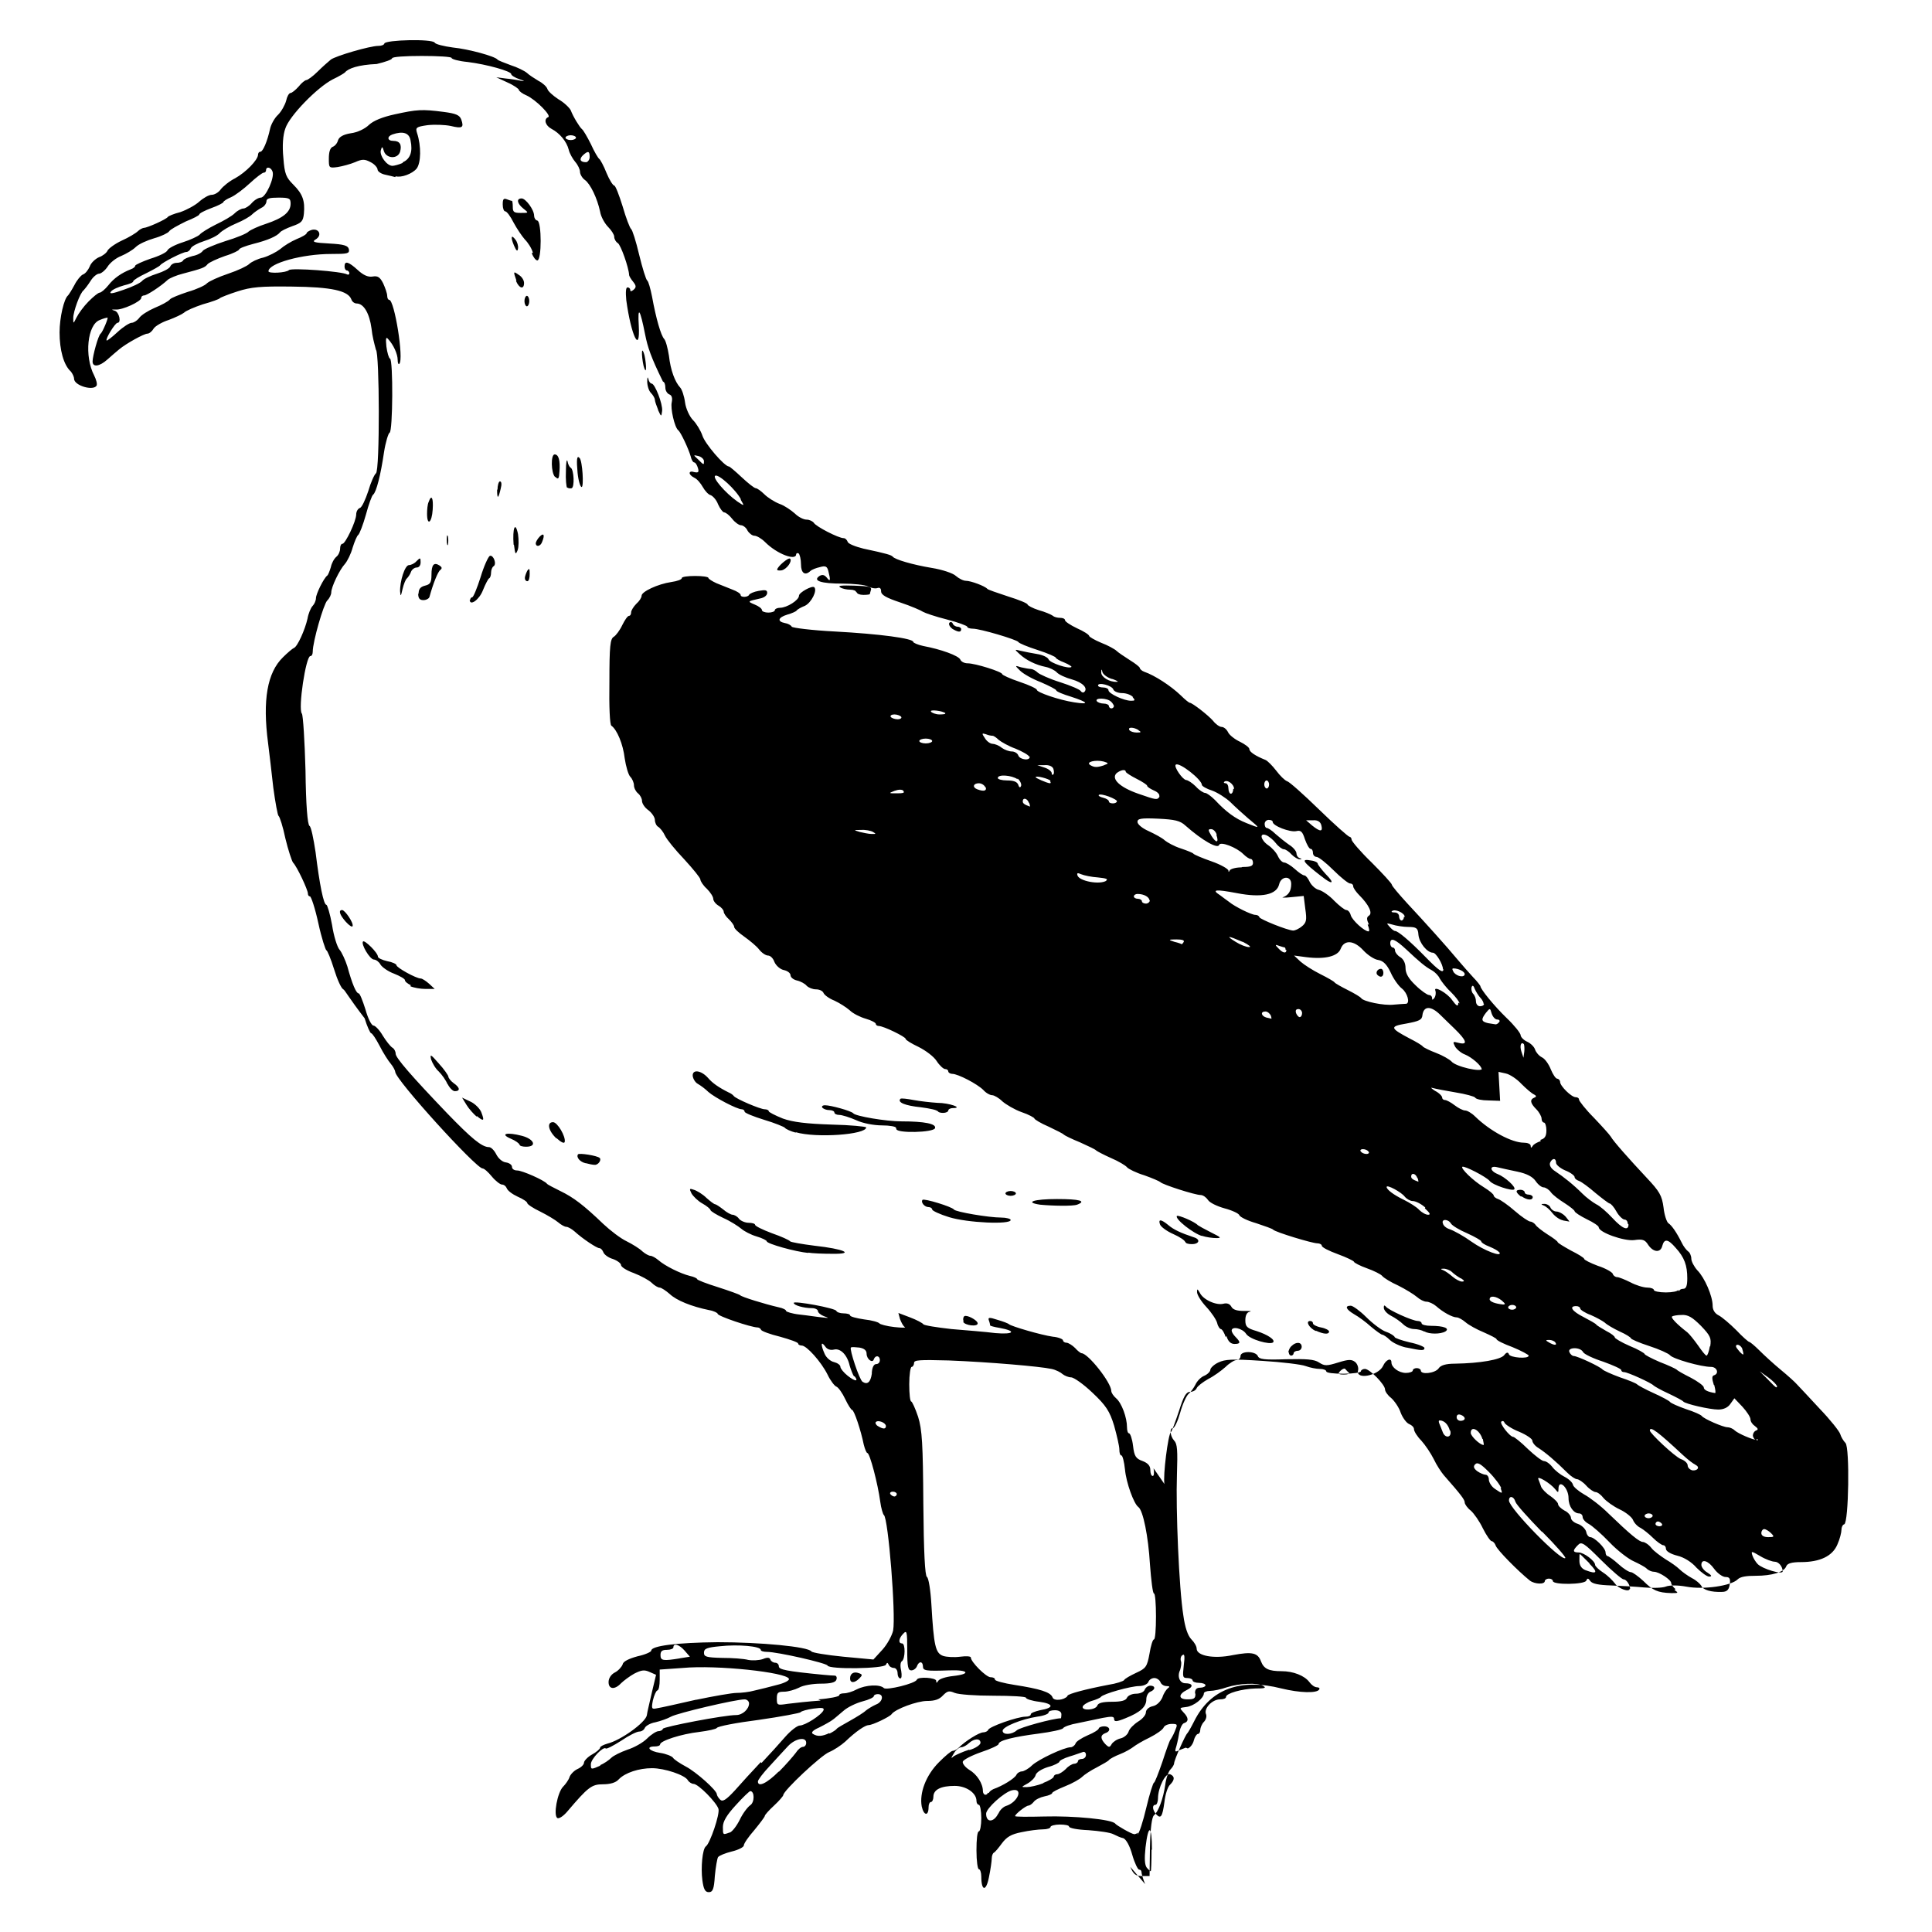 <?xml version="1.0" encoding="UTF-8" standalone="no"?>
<!-- Created with Inkscape (http://www.inkscape.org/) -->
<svg xmlns:dc="http://purl.org/dc/elements/1.1/" xmlns:cc="http://creativecommons.org/ns#" xmlns:rdf="http://www.w3.org/1999/02/22-rdf-syntax-ns#" xmlns:svg="http://www.w3.org/2000/svg" xmlns="http://www.w3.org/2000/svg" version="1.1" width="100%" height="100%" viewBox="0 0 48 48" id="svg4218">
<defs id="defs4222" />
<path d="m 28.45,46.81 c -0.05,-0.12 -0.09,-0.26 -0.09,-0.30 0,-0.03 -0.02,-0.06 -0.06,-0.06 -0.03,0 -0.11,-0.16 -0.17,-0.37 -0.06,-0.22 -0.15,-0.38 -0.22,-0.41 -0.06,-0.01 -0.17,-0.06 -0.25,-0.10 -0.07,-0.04 -0.35,-0.08 -0.62,-0.10 -0.26,-0.01 -0.48,-0.05 -0.48,-0.09 0,-0.03 -0.10,-0.05 -0.23,-0.05 -0.12,0 -0.23,0.03 -0.23,0.06 0,0.03 -0.08,0.06 -0.19,0.06 -0.10,0 -0.35,0.03 -0.53,0.07 -0.26,0.05 -0.37,0.12 -0.49,0.28 -0.08,0.11 -0.17,0.22 -0.20,0.23 -0.02,0.01 -0.05,0.07 -0.05,0.14 0,0.06 -0.03,0.28 -0.07,0.47 -0.07,0.36 -0.19,0.35 -0.19,-0.02 -5.76e-4,-0.10 -0.03,-0.18 -0.06,-0.18 -0.03,0 -0.06,-0.20 -0.06,-0.47 0,-0.27 0.02,-0.47 0.06,-0.47 0.03,0 0.06,-0.15 0.06,-0.33 0,-0.18 -0.03,-0.33 -0.06,-0.33 -0.03,0 -0.06,-0.04 -0.06,-0.10 0,-0.19 -0.25,-0.37 -0.54,-0.37 -0.34,0 -0.53,0.09 -0.53,0.27 0,0.07 -0.03,0.13 -0.06,0.13 -0.03,0 -0.06,0.05 -0.06,0.13 0,0.23 -0.12,0.21 -0.17,-0.02 -0.06,-0.33 0.10,-0.77 0.43,-1.10 0.15,-0.15 0.30,-0.28 0.34,-0.28 0.03,0 0.10,-0.03 0.15,-0.08 0.17,-0.17 0.51,-0.38 0.61,-0.38 0.05,0 0.11,-0.03 0.12,-0.06 0.02,-0.08 0.73,-0.33 0.93,-0.33 0.07,0 0.13,-0.02 0.13,-0.06 0,-0.03 0.10,-0.07 0.23,-0.10 0.36,-0.06 0.34,-0.16 -0.02,-0.21 -0.18,-0.02 -0.33,-0.07 -0.33,-0.10 0,-0.03 -0.36,-0.05 -0.80,-0.05 -0.46,0 -0.87,-0.03 -0.97,-0.07 -0.14,-0.06 -0.18,-0.05 -0.29,0.06 -0.09,0.10 -0.20,0.14 -0.40,0.14 -0.24,0 -0.79,0.20 -0.88,0.33 -0.04,0.06 -0.47,0.27 -0.57,0.27 -0.08,0 -0.31,0.15 -0.58,0.41 -0.10,0.09 -0.28,0.21 -0.40,0.26 -0.20,0.08 -1.14,0.96 -1.14,1.07 0,0.02 -0.10,0.14 -0.23,0.26 -0.12,0.11 -0.23,0.23 -0.23,0.26 -5.76e-4,0.02 -0.12,0.18 -0.26,0.35 -0.14,0.16 -0.26,0.33 -0.26,0.38 -5.77e-4,0.04 -0.13,0.11 -0.30,0.15 -0.16,0.04 -0.31,0.10 -0.34,0.14 -0.02,0.03 -0.06,0.25 -0.08,0.47 -0.02,0.32 -0.05,0.40 -0.15,0.40 -0.09,0 -0.13,-0.07 -0.16,-0.30 -0.04,-0.30 0.00,-0.78 0.09,-0.84 0.10,-0.07 0.35,-0.80 0.31,-0.93 -0.05,-0.16 -0.50,-0.62 -0.62,-0.62 -0.04,0 -0.11,-0.04 -0.14,-0.09 -0.07,-0.13 -0.58,-0.30 -0.89,-0.30 -0.32,0 -0.67,0.11 -0.83,0.28 -0.07,0.08 -0.21,0.12 -0.39,0.12 -0.28,0 -0.37,0.07 -0.88,0.67 -0.10,0.12 -0.21,0.19 -0.25,0.17 -0.11,-0.06 -0.00,-0.64 0.14,-0.78 0.06,-0.06 0.14,-0.17 0.16,-0.24 0.02,-0.06 0.11,-0.16 0.20,-0.20 0.09,-0.04 0.16,-0.11 0.16,-0.16 0,-0.04 0.09,-0.14 0.20,-0.20 0.11,-0.06 0.20,-0.14 0.20,-0.17 0,-0.03 0.08,-0.07 0.18,-0.10 0.33,-0.08 0.94,-0.52 0.98,-0.70 0.01,-0.09 0.08,-0.36 0.13,-0.59 l 0.10,-0.42 -0.16,-0.07 c -0.13,-0.06 -0.20,-0.05 -0.38,0.04 -0.11,0.06 -0.27,0.18 -0.33,0.24 -0.16,0.17 -0.31,0.15 -0.31,-0.03 0,-0.09 0.06,-0.19 0.16,-0.24 0.08,-0.04 0.17,-0.14 0.19,-0.20 0.01,-0.07 0.15,-0.14 0.37,-0.20 0.19,-0.04 0.34,-0.11 0.34,-0.14 0,-0.12 0.63,-0.20 1.65,-0.21 1.06,-0.00 2.25,0.11 2.33,0.23 0.02,0.03 0.38,0.09 0.79,0.13 l 0.75,0.07 0.22,-0.24 c 0.12,-0.13 0.24,-0.35 0.27,-0.48 0.07,-0.39 -0.12,-2.79 -0.23,-2.87 -0.02,-0.01 -0.07,-0.17 -0.09,-0.33 -0.06,-0.45 -0.26,-1.21 -0.32,-1.21 -0.02,0 -0.06,-0.09 -0.09,-0.21 -0.07,-0.35 -0.24,-0.86 -0.29,-0.86 -0.02,-4.33e-4 -0.10,-0.12 -0.17,-0.27 -0.07,-0.15 -0.17,-0.29 -0.22,-0.31 -0.04,-0.01 -0.15,-0.15 -0.22,-0.30 -0.16,-0.32 -0.52,-0.72 -0.64,-0.72 -0.04,0 -0.09,-0.02 -0.09,-0.05 0,-0.03 -0.20,-0.10 -0.45,-0.17 -0.25,-0.06 -0.46,-0.14 -0.47,-0.17 -0.01,-0.03 -0.05,-0.06 -0.09,-0.06 -0.15,0 -0.99,-0.28 -0.99,-0.34 0,-0.02 -0.09,-0.07 -0.21,-0.09 -0.44,-0.09 -0.81,-0.24 -0.98,-0.40 -0.09,-0.08 -0.21,-0.16 -0.25,-0.16 -0.04,0 -0.13,-0.05 -0.20,-0.12 -0.06,-0.06 -0.26,-0.17 -0.44,-0.24 -0.17,-0.06 -0.32,-0.15 -0.32,-0.20 0,-0.04 -0.09,-0.11 -0.20,-0.15 -0.11,-0.03 -0.22,-0.11 -0.24,-0.17 -0.02,-0.05 -0.06,-0.10 -0.10,-0.10 -0.06,0 -0.40,-0.22 -0.62,-0.42 -0.07,-0.06 -0.16,-0.11 -0.20,-0.11 -0.04,0 -0.13,-0.05 -0.20,-0.11 -0.07,-0.06 -0.27,-0.18 -0.45,-0.27 -0.17,-0.08 -0.32,-0.18 -0.32,-0.21 0,-0.03 -0.10,-0.10 -0.24,-0.16 -0.13,-0.06 -0.25,-0.15 -0.27,-0.21 -0.02,-0.05 -0.07,-0.09 -0.12,-0.09 -0.04,0 -0.16,-0.09 -0.25,-0.20 -0.09,-0.11 -0.19,-0.20 -0.23,-0.20 -0.16,0 -2.17,-2.21 -2.17,-2.40 -6.48e-4,-0.03 -0.05,-0.13 -0.11,-0.20 -0.06,-0.07 -0.19,-0.27 -0.28,-0.45 -0.09,-0.17 -0.18,-0.31 -0.21,-0.31 -0.02,0 -0.10,-0.17 -0.16,-0.37 C 8.66,24.78 8.57,24.60 8.53,24.58 8.48,24.56 8.38,24.34 8.30,24.08 8.22,23.82 8.13,23.61 8.11,23.61 c -0.02,0 -0.12,-0.30 -0.20,-0.67 -0.08,-0.37 -0.18,-0.67 -0.21,-0.67 -0.03,0 -0.05,-0.03 -0.05,-0.07 0,-0.09 -0.27,-0.67 -0.37,-0.77 -0.03,-0.04 -0.12,-0.31 -0.19,-0.60 -0.06,-0.29 -0.14,-0.54 -0.17,-0.56 -0.02,-0.01 -0.08,-0.33 -0.13,-0.70 -0.04,-0.37 -0.10,-0.87 -0.13,-1.11 -0.14,-1.07 -0.02,-1.75 0.37,-2.13 0.11,-0.11 0.24,-0.22 0.27,-0.23 0.09,-0.03 0.28,-0.46 0.34,-0.73 0.02,-0.12 0.08,-0.27 0.13,-0.32 0.04,-0.04 0.08,-0.13 0.08,-0.19 0,-0.10 0.19,-0.49 0.28,-0.56 0.02,-0.01 0.06,-0.11 0.09,-0.21 0.02,-0.10 0.08,-0.21 0.14,-0.26 0.05,-0.04 0.09,-0.13 0.09,-0.20 0,-0.06 0.02,-0.12 0.06,-0.12 0.07,0 0.34,-0.56 0.34,-0.73 0,-0.07 0.04,-0.14 0.09,-0.16 0.05,-0.01 0.14,-0.21 0.21,-0.42 0.06,-0.21 0.15,-0.41 0.19,-0.44 0.10,-0.06 0.09,-3.01 -0.00,-3.07 C 9.30,8.54 9.25,8.36 9.23,8.16 9.18,7.79 9.04,7.54 8.86,7.54 8.81,7.54 8.75,7.50 8.73,7.44 8.65,7.22 8.23,7.13 7.25,7.12 6.48,7.11 6.24,7.13 5.90,7.24 5.68,7.31 5.48,7.39 5.46,7.41 5.45,7.43 5.26,7.50 5.04,7.56 4.83,7.63 4.62,7.72 4.57,7.77 4.52,7.81 4.35,7.89 4.19,7.95 4.03,8.00 3.86,8.10 3.82,8.16 3.78,8.23 3.71,8.29 3.66,8.29 c -0.08,0 -0.52,0.24 -0.70,0.39 -0.06,0.05 -0.19,0.16 -0.29,0.25 -0.20,0.18 -0.37,0.20 -0.37,0.05 0,-0.13 0.14,-0.65 0.20,-0.69 0.05,-0.04 0.20,-0.40 0.17,-0.40 -0.01,0 -0.10,0.02 -0.19,0.06 -0.31,0.11 -0.39,0.90 -0.14,1.38 0.05,0.10 0.08,0.21 0.06,0.25 -0.08,0.14 -0.56,-0.00 -0.56,-0.17 0,-0.05 -0.04,-0.13 -0.08,-0.18 C 1.58,9.07 1.48,8.69 1.48,8.26 1.48,7.89 1.59,7.42 1.69,7.34 1.71,7.32 1.78,7.21 1.85,7.08 1.91,6.96 2.01,6.84 2.06,6.82 2.12,6.80 2.19,6.71 2.23,6.62 2.26,6.53 2.37,6.43 2.46,6.39 2.55,6.36 2.65,6.28 2.67,6.23 2.69,6.18 2.85,6.06 3.02,5.98 3.20,5.90 3.38,5.79 3.43,5.74 c 0.04,-0.04 0.12,-0.08 0.15,-0.08 0.08,0 0.55,-0.21 0.59,-0.27 0.01,-0.02 0.15,-0.08 0.31,-0.12 C 4.65,5.21 4.85,5.10 4.95,5.01 5.05,4.92 5.19,4.84 5.26,4.84 c 0.07,0 0.17,-0.06 0.22,-0.13 C 5.54,4.63 5.70,4.50 5.84,4.43 6.11,4.28 6.40,3.98 6.41,3.85 c 0.00,-0.04 0.02,-0.08 0.06,-0.08 0.06,0 0.17,-0.25 0.24,-0.57 0.02,-0.10 0.11,-0.27 0.20,-0.35 0.08,-0.08 0.17,-0.24 0.20,-0.35 0.02,-0.10 0.07,-0.19 0.11,-0.19 0.03,0 0.12,-0.07 0.20,-0.16 0.07,-0.09 0.16,-0.16 0.19,-0.16 0.03,0 0.16,-0.09 0.28,-0.21 0.12,-0.12 0.27,-0.25 0.33,-0.30 0.12,-0.09 0.97,-0.34 1.18,-0.34 0.07,0 0.14,-0.02 0.15,-0.06 0.03,-0.09 1.19,-0.12 1.25,-0.02 0.02,0.04 0.23,0.09 0.45,0.12 0.40,0.04 1.05,0.22 1.11,0.30 0.01,0.02 0.17,0.08 0.33,0.14 0.16,0.05 0.34,0.14 0.40,0.19 0.05,0.05 0.19,0.14 0.29,0.20 0.10,0.05 0.20,0.14 0.22,0.20 0.01,0.05 0.14,0.17 0.28,0.26 0.14,0.08 0.27,0.21 0.30,0.27 0.06,0.16 0.22,0.42 0.28,0.47 0.03,0.02 0.13,0.19 0.22,0.37 0.08,0.18 0.18,0.35 0.21,0.37 0.02,0.01 0.11,0.17 0.18,0.35 0.07,0.17 0.16,0.31 0.19,0.31 0.03,0 0.12,0.23 0.21,0.52 0.08,0.28 0.18,0.54 0.21,0.56 0.03,0.02 0.12,0.30 0.20,0.64 0.08,0.33 0.17,0.62 0.20,0.64 0.03,0.02 0.08,0.20 0.12,0.40 0.10,0.55 0.22,0.96 0.30,1.05 0.04,0.04 0.09,0.23 0.12,0.42 0.04,0.36 0.15,0.65 0.28,0.79 0.04,0.04 0.10,0.21 0.12,0.37 0.02,0.15 0.11,0.35 0.20,0.44 0.08,0.08 0.19,0.26 0.23,0.38 0.06,0.20 0.55,0.77 0.66,0.77 0.02,0 0.16,0.12 0.32,0.27 0.15,0.14 0.31,0.27 0.35,0.27 0.03,0 0.13,0.07 0.21,0.15 0.08,0.08 0.25,0.19 0.38,0.24 0.12,0.04 0.29,0.16 0.38,0.24 0.08,0.08 0.21,0.15 0.29,0.15 0.07,0 0.15,0.04 0.18,0.08 0.05,0.09 0.61,0.38 0.74,0.38 0.04,0 0.08,0.04 0.10,0.09 0.01,0.05 0.19,0.12 0.39,0.17 0.61,0.13 0.69,0.16 0.73,0.20 0.05,0.07 0.49,0.20 0.97,0.28 0.25,0.04 0.53,0.13 0.60,0.20 0.07,0.06 0.18,0.12 0.25,0.12 0.12,0 0.47,0.13 0.53,0.20 0.01,0.02 0.25,0.10 0.52,0.19 0.26,0.08 0.48,0.17 0.48,0.20 0,0.02 0.12,0.09 0.28,0.14 0.15,0.04 0.31,0.11 0.35,0.14 0.03,0.03 0.11,0.05 0.18,0.05 0.06,0 0.12,0.02 0.12,0.06 0,0.03 0.13,0.12 0.30,0.20 0.16,0.07 0.30,0.16 0.30,0.19 1.44e-4,0.02 0.13,0.10 0.30,0.17 0.16,0.06 0.34,0.16 0.38,0.20 0.04,0.04 0.19,0.14 0.33,0.23 0.13,0.08 0.25,0.17 0.25,0.20 0,0.02 0.05,0.07 0.11,0.09 0.26,0.09 0.66,0.35 0.91,0.59 0.10,0.10 0.20,0.18 0.22,0.18 0.06,0 0.46,0.31 0.58,0.45 0.06,0.08 0.16,0.15 0.21,0.15 0.05,0 0.12,0.05 0.16,0.13 0.03,0.07 0.17,0.18 0.30,0.24 0.12,0.06 0.23,0.14 0.23,0.18 0,0.07 0.15,0.17 0.40,0.27 0.05,0.02 0.17,0.14 0.27,0.27 0.09,0.12 0.21,0.24 0.27,0.26 0.05,0.01 0.41,0.33 0.80,0.71 0.38,0.37 0.72,0.67 0.75,0.67 0.02,0 0.05,0.03 0.05,0.07 0,0.04 0.22,0.30 0.50,0.57 0.27,0.27 0.50,0.52 0.50,0.55 0,0.03 0.17,0.23 0.38,0.46 0.42,0.45 0.98,1.07 1.27,1.42 0.10,0.12 0.27,0.31 0.37,0.42 0.10,0.10 0.18,0.21 0.18,0.22 0,0.07 0.33,0.48 0.65,0.79 0.19,0.18 0.35,0.38 0.35,0.43 0,0.04 0.07,0.12 0.16,0.16 0.09,0.04 0.18,0.13 0.20,0.20 0.02,0.06 0.09,0.15 0.17,0.19 0.07,0.03 0.17,0.17 0.22,0.30 0.05,0.12 0.12,0.23 0.16,0.23 0.03,0 0.07,0.04 0.07,0.08 0,0.10 0.28,0.38 0.39,0.38 0.04,0 0.08,0.02 0.08,0.06 0,0.03 0.16,0.24 0.37,0.45 0.20,0.21 0.39,0.42 0.42,0.47 0.06,0.11 0.45,0.55 0.89,1.02 0.32,0.34 0.38,0.44 0.42,0.74 0.02,0.19 0.08,0.36 0.12,0.39 0.08,0.05 0.20,0.22 0.33,0.48 0.04,0.09 0.12,0.19 0.16,0.22 0.04,0.02 0.08,0.11 0.08,0.18 0,0.07 0.07,0.20 0.15,0.29 0.18,0.18 0.38,0.64 0.38,0.88 0,0.10 0.05,0.19 0.15,0.24 0.08,0.04 0.28,0.21 0.44,0.37 0.15,0.16 0.30,0.29 0.32,0.29 0.02,0 0.13,0.09 0.25,0.21 0.12,0.12 0.36,0.34 0.53,0.48 0.17,0.14 0.36,0.31 0.41,0.37 0.05,0.05 0.30,0.32 0.56,0.60 0.26,0.27 0.49,0.56 0.51,0.63 0.02,0.07 0.08,0.17 0.13,0.22 0.11,0.11 0.08,1.98 -0.03,2.02 -0.04,0.01 -0.07,0.07 -0.07,0.14 0,0.06 -0.04,0.23 -0.10,0.36 -0.12,0.29 -0.43,0.44 -0.91,0.44 -0.22,0 -0.33,0.03 -0.36,0.10 -0.05,0.15 -0.36,0.24 -0.76,0.24 -0.23,-0.00 -0.38,0.02 -0.45,0.09 -0.16,0.16 -0.85,0.26 -1.27,0.18 -0.22,-0.04 -0.42,-0.04 -0.52,-0.00 -0.08,0.03 -0.32,0.04 -0.53,0.02 -0.20,-0.02 -0.57,-0.04 -0.82,-0.05 -0.31,-0.01 -0.47,-0.04 -0.52,-0.11 -0.05,-0.07 -0.07,-0.08 -0.10,-0.01 -0.04,0.10 -0.83,0.11 -0.83,0.01 0,-0.03 -0.04,-0.06 -0.10,-0.06 -0.05,0 -0.10,0.03 -0.10,0.06 0,0.09 -0.25,0.08 -0.37,-0.01 -0.30,-0.24 -0.82,-0.77 -0.85,-0.87 -0.02,-0.06 -0.07,-0.11 -0.10,-0.11 -0.03,0 -0.13,-0.14 -0.22,-0.32 -0.08,-0.17 -0.22,-0.37 -0.30,-0.44 -0.08,-0.06 -0.15,-0.16 -0.15,-0.20 0,-0.07 -0.08,-0.18 -0.52,-0.68 -0.06,-0.07 -0.18,-0.25 -0.25,-0.40 -0.07,-0.14 -0.21,-0.35 -0.31,-0.46 -0.10,-0.10 -0.18,-0.23 -0.18,-0.28 0,-0.05 -0.05,-0.10 -0.12,-0.13 -0.06,-0.02 -0.16,-0.15 -0.21,-0.28 -0.04,-0.13 -0.16,-0.30 -0.24,-0.37 -0.08,-0.06 -0.15,-0.16 -0.15,-0.21 0,-0.12 -0.38,-0.51 -0.50,-0.51 -0.05,0 -0.10,0.03 -0.10,0.06 0,0.03 -0.19,0.06 -0.43,0.06 -0.24,0 -0.43,-0.02 -0.43,-0.06 0,-0.03 -0.07,-0.06 -0.16,-0.06 -0.09,0 -0.24,-0.03 -0.35,-0.07 -0.10,-0.04 -0.59,-0.10 -1.08,-0.13 -0.76,-0.05 -0.92,-0.04 -1.09,0.04 -0.11,0.05 -0.20,0.14 -0.20,0.18 0,0.04 -0.06,0.11 -0.15,0.15 -0.08,0.03 -0.18,0.13 -0.22,0.22 -0.04,0.08 -0.12,0.19 -0.17,0.23 -0.05,0.04 -0.15,0.25 -0.21,0.47 -0.06,0.21 -0.14,0.38 -0.18,0.38 -0.09,0 -0.07,0.20 0.03,0.31 0.08,0.08 0.09,0.24 0.07,0.85 -0.03,0.85 0.05,2.82 0.16,3.50 0.04,0.29 0.11,0.50 0.20,0.59 0.07,0.07 0.13,0.17 0.13,0.23 0,0.18 0.43,0.26 0.90,0.16 0.48,-0.09 0.62,-0.06 0.70,0.16 0.07,0.18 0.19,0.24 0.51,0.24 0.29,0 0.57,0.11 0.69,0.27 0.05,0.07 0.13,0.13 0.19,0.13 0.05,0 0.08,0.03 0.05,0.06 -0.06,0.09 -0.48,0.08 -0.93,-0.03 -1.02,-0.26 -1.77,0.01 -2.17,0.81 -0.07,0.14 -0.15,0.28 -0.17,0.30 -0.05,0.04 -0.33,0.67 -0.33,0.75 0,0.03 -0.04,0.10 -0.09,0.15 -0.05,0.05 -0.11,0.22 -0.13,0.38 -0.05,0.35 -0.17,0.67 -0.28,0.76 -0.05,0.04 -0.09,0.30 -0.10,0.79 l -0.01,0.72 -0.19,0 c -0.15,0 -0.21,-0.04 -0.29,-0.23 z m 0.17,-0.85 c 0,-0.62 -0.09,-0.66 -0.16,-0.06 -0.03,0.28 -0.02,0.43 0.03,0.50 0.04,0.05 0.09,0.09 0.10,0.09 0.01,0 0.02,-0.24 0.02,-0.54 z m -0.36,-0.38 c 0.04,-0.02 0.14,-0.33 0.22,-0.67 0.08,-0.34 0.17,-0.62 0.19,-0.62 0.02,-1.44e-4 0.11,-0.23 0.21,-0.52 0.09,-0.28 0.18,-0.53 0.20,-0.55 0.01,-0.01 0.07,-0.11 0.11,-0.21 0.07,-0.17 0.07,-0.18 -0.08,-0.18 -0.09,0 -0.18,0.04 -0.20,0.09 -0.02,0.05 -0.17,0.16 -0.35,0.25 -0.17,0.08 -0.35,0.19 -0.40,0.23 -0.05,0.04 -0.20,0.13 -0.33,0.18 -0.13,0.05 -0.26,0.12 -0.28,0.15 -0.01,0.02 -0.15,0.10 -0.30,0.18 -0.14,0.07 -0.31,0.18 -0.37,0.24 -0.05,0.05 -0.24,0.16 -0.42,0.23 -0.17,0.07 -0.32,0.14 -0.32,0.17 -1.44e-4,0.02 -0.08,0.06 -0.19,0.08 -0.10,0.02 -0.23,0.08 -0.27,0.14 -0.04,0.05 -0.10,0.09 -0.13,0.09 -0.06,0 -0.33,0.21 -0.33,0.26 0,0.02 0.32,0.02 0.73,0.01 0.71,-0.02 1.69,0.07 1.76,0.18 0.03,0.04 0.39,0.25 0.47,0.26 0.01,0.00 0.06,-0.01 0.10,-0.04 z m -10.13,-0.05 c 0.06,-0.02 0.17,-0.16 0.25,-0.32 0.07,-0.15 0.19,-0.31 0.26,-0.36 0.11,-0.07 0.11,-0.35 0.00,-0.35 -0.02,-2.88e-4 -0.18,0.15 -0.36,0.35 -0.22,0.24 -0.32,0.40 -0.32,0.54 0,0.20 0.00,0.20 0.16,0.14 z m 6.68,-0.48 c 0.03,-0.08 0.12,-0.16 0.18,-0.18 0.30,-0.09 0.45,-0.46 0.15,-0.39 -0.20,0.05 -0.64,0.45 -0.64,0.58 0,0.23 0.19,0.22 0.30,-0.00 z m 4.12,-0.28 c 0.02,-0.18 0.08,-0.38 0.14,-0.43 0.12,-0.12 0.12,-0.21 -0.00,-0.26 -0.11,-0.04 -0.30,0.33 -0.30,0.60 0,0.08 -0.03,0.16 -0.06,0.16 -0.09,0 -0.08,0.12 0.01,0.23 0.12,0.13 0.16,0.07 0.21,-0.30 z M 18.92,43.80 c 0.19,-0.20 0.46,-0.50 0.59,-0.65 0.13,-0.15 0.30,-0.28 0.36,-0.28 0.13,0 0.54,-0.26 0.59,-0.38 0.02,-0.06 -0.03,-0.07 -0.25,-0.04 -0.15,0.02 -0.30,0.06 -0.32,0.09 -0.01,0.02 -0.48,0.11 -1.04,0.19 -0.55,0.07 -1.02,0.16 -1.04,0.20 -0.02,0.03 -0.21,0.07 -0.44,0.10 -0.44,0.05 -0.97,0.22 -0.97,0.31 0,0.03 -0.06,0.05 -0.13,0.05 -0.24,0 -0.14,0.12 0.13,0.16 0.14,0.02 0.29,0.08 0.32,0.12 0.02,0.04 0.17,0.14 0.32,0.22 0.25,0.13 0.77,0.59 0.77,0.69 0,0.02 0.03,0.08 0.08,0.13 0.06,0.06 0.14,0.02 0.37,-0.23 0.15,-0.17 0.44,-0.49 0.64,-0.70 z m 5.65,0.75 c 0,-0.03 0.05,-0.07 0.11,-0.10 0.23,-0.08 0.52,-0.26 0.57,-0.35 0.02,-0.05 0.09,-0.09 0.14,-0.09 0.04,0 0.16,-0.06 0.25,-0.15 0.16,-0.15 0.80,-0.45 0.96,-0.45 0.04,0 0.10,-0.04 0.12,-0.09 0.01,-0.05 0.15,-0.14 0.31,-0.21 0.15,-0.06 0.27,-0.14 0.27,-0.17 0,-0.02 0.06,-0.05 0.13,-0.05 0.15,0 0.18,0.12 0.03,0.17 -0.13,0.05 -0.12,0.14 0.00,0.27 0.09,0.09 0.11,0.09 0.16,0.00 0.03,-0.05 0.13,-0.12 0.22,-0.14 0.09,-0.02 0.18,-0.10 0.20,-0.17 0.02,-0.07 0.13,-0.18 0.24,-0.25 0.10,-0.06 0.19,-0.16 0.19,-0.23 0,-0.06 0.07,-0.13 0.17,-0.15 0.10,-0.02 0.19,-0.11 0.24,-0.22 0.03,-0.10 0.10,-0.20 0.14,-0.23 0.05,-0.03 0.04,-0.05 -0.04,-0.05 -0.06,-5.77e-4 -0.13,-0.04 -0.15,-0.10 -0.02,-0.05 -0.09,-0.10 -0.15,-0.10 -0.06,0 -0.13,0.04 -0.15,0.10 -0.02,0.05 -0.12,0.10 -0.23,0.10 -0.20,0 -0.89,0.19 -0.95,0.27 -0.01,0.02 -0.12,0.07 -0.23,0.10 -0.10,0.03 -0.21,0.10 -0.22,0.14 -0.03,0.11 0.31,0.09 0.36,-0.02 0.02,-0.07 0.13,-0.10 0.37,-0.10 0.23,0 0.34,-0.03 0.37,-0.10 0.02,-0.05 0.12,-0.10 0.22,-0.10 0.10,0 0.20,-0.04 0.22,-0.10 0.02,-0.05 0.08,-0.10 0.14,-0.10 0.13,0 0.13,0.10 0.00,0.15 -0.05,0.02 -0.10,0.10 -0.10,0.19 0,0.18 -0.14,0.32 -0.52,0.47 -0.22,0.09 -0.28,0.09 -0.28,0.02 0,-0.07 -0.06,-0.07 -0.28,-0.03 -0.15,0.03 -0.43,0.09 -0.62,0.13 -0.18,0.03 -0.35,0.09 -0.37,0.13 -0.02,0.03 -0.29,0.09 -0.60,0.13 -0.62,0.08 -1.00,0.17 -1.00,0.26 0,0.03 -0.19,0.12 -0.43,0.20 -0.23,0.08 -0.45,0.19 -0.46,0.24 -0.01,0.04 0.05,0.13 0.16,0.20 0.19,0.11 0.34,0.34 0.34,0.53 0,0.05 0.03,0.09 0.06,0.09 0.03,0 0.06,-0.02 0.06,-0.05 z m 1.34,-0.25 c 0.14,-0.05 0.27,-0.13 0.27,-0.16 0,-0.03 0.04,-0.06 0.09,-0.06 0.04,0 0.14,-0.06 0.21,-0.13 0.06,-0.07 0.16,-0.13 0.21,-0.13 0.04,0 0.09,-0.03 0.09,-0.06 0,-0.03 0.04,-0.06 0.10,-0.06 0.05,0 0.10,-0.04 0.10,-0.10 0,-0.05 -0.03,-0.09 -0.08,-0.07 -0.04,0.01 -0.19,0.07 -0.33,0.11 -0.13,0.04 -0.25,0.10 -0.25,0.13 0,0.02 -0.12,0.09 -0.28,0.13 -0.16,0.05 -0.29,0.13 -0.31,0.20 -0.01,0.06 -0.11,0.16 -0.20,0.21 -0.16,0.09 -0.17,0.09 -0.02,0.09 0.08,0.00 0.27,-0.04 0.42,-0.10 z m -6.56,-0.28 c 0.17,-0.17 0.36,-0.39 0.42,-0.47 0.05,-0.08 0.13,-0.15 0.18,-0.15 0.04,0 0.08,-0.04 0.08,-0.10 0,-0.16 -0.27,-0.11 -0.45,0.08 -0.09,0.10 -0.30,0.32 -0.46,0.50 -0.16,0.17 -0.29,0.34 -0.29,0.38 0,0.15 0.22,0.05 0.52,-0.25 z m -4.45,-0.16 c 0.10,-0.04 0.23,-0.13 0.29,-0.19 0.05,-0.05 0.23,-0.14 0.40,-0.20 0.16,-0.05 0.38,-0.17 0.49,-0.28 0.10,-0.10 0.23,-0.18 0.28,-0.18 0.04,0 0.10,-0.02 0.11,-0.06 0.02,-0.05 1.52,-0.34 1.82,-0.34 0.16,0 0.32,-0.15 0.32,-0.29 0,-0.05 -0.05,-0.10 -0.11,-0.10 -0.22,0 -1.67,0.34 -1.83,0.43 -0.09,0.05 -0.26,0.11 -0.39,0.14 -0.12,0.02 -0.24,0.09 -0.26,0.14 -0.02,0.05 -0.08,0.09 -0.14,0.09 -0.06,0 -0.26,0.10 -0.45,0.23 -0.19,0.12 -0.36,0.21 -0.38,0.19 -0.06,-0.06 -0.37,0.26 -0.37,0.39 0,0.14 0.00,0.14 0.25,0.03 z m 9.18,-0.38 c 0.15,-0.04 0.28,-0.13 0.28,-0.18 0,-0.12 -0.16,-0.11 -0.29,0.01 -0.05,0.05 -0.14,0.10 -0.19,0.10 -0.04,0 -0.13,0.06 -0.18,0.15 -0.08,0.13 -0.08,0.14 5.76e-4,0.07 0.05,-0.03 0.22,-0.11 0.38,-0.16 z m 5.43,-0.04 c 0.06,-0.02 0.13,-0.11 0.15,-0.20 0.02,-0.08 0.07,-0.16 0.10,-0.16 0.03,0 0.06,-0.04 0.06,-0.10 0,-0.05 0.04,-0.15 0.09,-0.20 0.05,-0.05 0.08,-0.14 0.05,-0.20 -0.05,-0.14 0.16,-0.36 0.35,-0.36 0.08,0 0.15,-0.02 0.15,-0.06 0,-0.09 0.39,-0.20 0.73,-0.21 0.22,-7.49e-4 0.28,-0.01 0.20,-0.06 -0.14,-0.09 -0.59,-0.07 -0.91,0.03 -0.14,0.05 -0.33,0.09 -0.42,0.09 -0.08,5.76e-4 -0.15,0.03 -0.15,0.06 0,0.12 -0.25,0.32 -0.44,0.34 -0.17,0.02 -0.17,0.02 -0.07,0.13 0.13,0.13 0.14,0.23 0.02,0.27 -0.05,0.01 -0.11,0.14 -0.13,0.28 -0.02,0.13 -0.06,0.29 -0.08,0.35 -0.02,0.07 -0.01,0.09 0.05,0.06 0.05,-0.02 0.14,-0.06 0.20,-0.08 z m -8.90,-0.37 c 0.08,-0.04 0.16,-0.09 0.18,-0.12 0.01,-0.02 0.17,-0.11 0.33,-0.20 0.16,-0.09 0.34,-0.20 0.39,-0.25 0.05,-0.04 0.16,-0.11 0.25,-0.15 0.17,-0.06 0.21,-0.26 0.05,-0.26 -0.05,0 -0.10,0.02 -0.10,0.05 0,0.03 -0.12,0.09 -0.28,0.13 -0.15,0.04 -0.37,0.14 -0.48,0.24 -0.11,0.09 -0.23,0.20 -0.28,0.23 -0.04,0.03 -0.18,0.11 -0.32,0.18 -0.16,0.07 -0.21,0.13 -0.15,0.16 0.11,0.07 0.23,0.06 0.40,-0.02 z m 4.65,-0.08 c 0.07,-0.07 0.91,-0.30 1.10,-0.30 0.00,-3e-5 0.01,-0.04 0.01,-0.10 0,-0.06 -0.06,-0.10 -0.16,-0.10 -0.09,0 -0.16,0.02 -0.16,0.06 0,0.03 -0.12,0.08 -0.28,0.10 -0.39,0.06 -0.86,0.25 -0.86,0.35 -3.6e-4,0.11 0.23,0.10 0.35,-0.01 z M 17.30,42.23 c 0.43,-0.09 0.89,-0.17 1.00,-0.17 0.11,0 0.31,-0.02 0.45,-0.06 0.13,-0.03 0.38,-0.09 0.56,-0.14 0.17,-0.04 0.31,-0.11 0.29,-0.15 -0.05,-0.16 -1.79,-0.35 -2.64,-0.27 l -0.57,0.04 0,0.25 c 0,0.14 -0.02,0.26 -0.06,0.27 -0.03,0.01 -0.08,0.12 -0.11,0.25 -0.04,0.21 -0.03,0.22 0.11,0.19 0.08,-0.01 0.52,-0.11 0.96,-0.21 z m 3.03,-0.01 c 0.28,-0.02 0.52,-0.07 0.52,-0.10 0,-0.03 0.05,-0.05 0.12,-0.05 0.07,0 0.21,-0.04 0.32,-0.10 0.22,-0.11 0.57,-0.13 0.67,-0.03 0.06,0.06 0.78,-0.11 0.82,-0.21 0.03,-0.08 0.48,-0.05 0.48,0.03 7.64e-4,0.06 0.01,0.06 0.05,-0.00 0.03,-0.05 0.19,-0.10 0.37,-0.12 0.46,-0.05 0.38,-0.16 -0.10,-0.14 -0.58,0.02 -0.65,0.01 -0.65,-0.10 0,-0.05 -0.02,-0.10 -0.06,-0.10 -0.03,0 -0.07,0.04 -0.09,0.10 -0.02,0.05 -0.08,0.10 -0.14,0.10 -0.08,0 -0.10,-0.09 -0.10,-0.51 0,-0.45 -0.01,-0.50 -0.10,-0.40 -0.11,0.11 -0.13,0.24 -0.03,0.24 0.09,0 0.08,0.38 -0.00,0.44 -0.04,0.02 -0.05,0.12 -0.02,0.24 0.02,0.12 0.01,0.19 -0.02,0.19 -0.04,0 -0.07,-0.06 -0.07,-0.13 0,-0.07 -0.04,-0.13 -0.09,-0.13 -0.05,0 -0.11,-0.03 -0.13,-0.08 -0.03,-0.06 -0.04,-0.06 -0.07,0 -0.04,0.10 -1.42,0.12 -1.45,0.02 -0.02,-0.06 -1.24,-0.34 -1.51,-0.34 -0.08,0 -0.15,-0.02 -0.15,-0.05 0,-0.09 -0.56,-0.14 -1.01,-0.09 -0.33,0.03 -0.40,0.06 -0.40,0.16 0,0.10 0.05,0.12 0.45,0.13 0.25,0.00 0.54,0.02 0.65,0.05 0.11,0.02 0.27,0.01 0.36,-0.02 0.12,-0.05 0.17,-0.04 0.19,0.01 0.01,0.04 0.07,0.08 0.12,0.08 0.05,0 0.09,0.04 0.09,0.09 0,0.08 0.18,0.12 1.11,0.21 0.11,0.01 0.23,0.02 0.28,0.02 0.04,0.00 0.06,0.05 0.04,0.10 -0.02,0.07 -0.14,0.10 -0.39,0.10 -0.19,0 -0.44,0.04 -0.54,0.10 -0.10,0.05 -0.27,0.10 -0.37,0.10 -0.15,3.61e-4 -0.18,0.02 -0.18,0.17 0,0.17 0.01,0.17 0.28,0.13 0.15,-0.02 0.52,-0.06 0.81,-0.08 z m 0.79,-0.52 c 0,-0.12 0.09,-0.18 0.22,-0.13 0.09,0.03 0.09,0.05 0.01,0.13 -0.12,0.12 -0.23,0.12 -0.23,-0.00 z m 5.40,0.43 c 0.03,-0.05 0.44,-0.16 1.01,-0.27 0.20,-0.03 0.38,-0.09 0.40,-0.12 0.01,-0.03 0.15,-0.11 0.30,-0.18 0.24,-0.11 0.27,-0.15 0.33,-0.48 0.03,-0.19 0.08,-0.35 0.11,-0.35 0.03,0 0.05,-0.25 0.05,-0.57 0,-0.31 -0.02,-0.57 -0.05,-0.57 -0.03,0 -0.07,-0.32 -0.10,-0.73 -0.04,-0.68 -0.17,-1.34 -0.29,-1.42 -0.11,-0.08 -0.30,-0.60 -0.33,-0.93 -0.02,-0.19 -0.06,-0.35 -0.09,-0.35 -0.03,0 -0.05,-0.06 -0.05,-0.15 -5.04e-4,-0.08 -0.06,-0.34 -0.13,-0.59 -0.11,-0.36 -0.20,-0.50 -0.54,-0.82 -0.22,-0.21 -0.46,-0.38 -0.53,-0.38 -0.06,0 -0.16,-0.04 -0.21,-0.08 -0.04,-0.04 -0.17,-0.11 -0.28,-0.13 -0.27,-0.06 -1.53,-0.17 -2.55,-0.21 -0.73,-0.02 -0.86,-0.01 -0.86,0.06 0,0.05 -0.03,0.10 -0.06,0.10 -0.03,0 -0.06,0.19 -0.06,0.43 0,0.24 0.02,0.43 0.05,0.43 0.02,0 0.10,0.17 0.17,0.38 0.10,0.32 0.12,0.67 0.13,2.16 0.01,1.20 0.04,1.79 0.09,1.82 0.04,0.02 0.09,0.33 0.11,0.68 0.06,1.03 0.10,1.21 0.29,1.28 0.09,0.03 0.28,0.04 0.43,0.02 0.15,-0.02 0.26,-0.01 0.26,0.02 0,0.11 0.38,0.49 0.49,0.49 0.06,0 0.11,0.02 0.11,0.06 0,0.03 0.22,0.09 0.48,0.13 0.64,0.10 0.90,0.18 0.95,0.31 0.03,0.10 0.29,0.07 0.37,-0.03 z m 3.17,-0.07 c 0,-0.09 0.04,-0.13 0.13,-0.13 0.07,0 0.13,-0.03 0.13,-0.06 0,-0.03 -0.07,-0.06 -0.16,-0.06 -0.09,0 -0.16,-0.03 -0.16,-0.06 0,-0.03 -0.06,-0.06 -0.13,-0.06 -0.12,0 -0.12,-0.03 -0.09,-0.31 0.03,-0.23 0.02,-0.30 -0.03,-0.26 -0.04,0.02 -0.06,0.09 -0.04,0.15 0.02,0.05 0.00,0.15 -0.02,0.22 -0.08,0.16 -0.01,0.33 0.13,0.33 0.18,0 0.21,0.08 0.05,0.16 -0.23,0.11 -0.23,0.24 0.00,0.24 0.16,0 0.20,-0.02 0.20,-0.13 z m -12.80,-0.86 0.25,-0.04 -0.13,-0.15 c -0.13,-0.15 -0.28,-0.20 -0.28,-0.08 0,0.03 -0.07,0.06 -0.16,0.06 -0.12,0 -0.16,0.03 -0.16,0.13 0,0.14 0.06,0.15 0.49,0.08 z m 24.74,-1.72 c -0.06,-0.04 -0.11,-0.12 -0.11,-0.15 0,-0.08 -0.30,-0.28 -0.43,-0.28 -0.05,0 -0.13,-0.03 -0.18,-0.08 -0.04,-0.04 -0.19,-0.12 -0.32,-0.18 -0.12,-0.05 -0.40,-0.26 -0.60,-0.47 -0.20,-0.21 -0.43,-0.41 -0.52,-0.46 -0.08,-0.04 -0.15,-0.12 -0.15,-0.17 0,-0.05 -0.04,-0.09 -0.09,-0.09 -0.13,0 -0.26,-0.17 -0.26,-0.38 0,-0.26 -0.25,-0.49 -0.25,-0.23 -0.00,0.10 -0.01,0.10 -0.08,0.01 -0.12,-0.15 -0.47,-0.36 -0.42,-0.25 0.02,0.05 0.05,0.13 0.07,0.19 0.02,0.05 0.12,0.16 0.23,0.23 0.10,0.07 0.19,0.16 0.19,0.20 1.44e-4,0.04 0.07,0.11 0.16,0.16 0.09,0.04 0.16,0.13 0.16,0.18 0,0.05 0.07,0.12 0.17,0.15 0.09,0.03 0.19,0.12 0.21,0.20 0.01,0.07 0.06,0.13 0.10,0.13 0.10,0 0.38,0.27 0.38,0.38 0,0.04 0.02,0.09 0.05,0.09 0.02,5.76e-4 0.15,0.09 0.27,0.20 0.12,0.11 0.26,0.20 0.31,0.20 0.04,0 0.18,0.10 0.31,0.22 0.23,0.23 0.35,0.29 0.69,0.30 0.18,0.00 0.19,-0.00 0.08,-0.08 z m -1.13,-0.00 c 0,-0.10 -0.09,-0.24 -0.16,-0.24 -0.04,0 -0.29,-0.21 -0.56,-0.48 -0.43,-0.43 -0.49,-0.47 -0.58,-0.37 -0.13,0.13 -0.13,0.18 0.02,0.18 0.13,0 0.41,0.21 0.41,0.31 1.44e-4,0.03 0.09,0.12 0.20,0.19 0.11,0.07 0.24,0.20 0.30,0.28 0.08,0.12 0.36,0.22 0.36,0.12 z m 2.48,-0.15 c 0.01,-0.11 -0.01,-0.15 -0.11,-0.15 -0.07,0 -0.20,-0.09 -0.28,-0.20 -0.15,-0.21 -0.32,-0.26 -0.32,-0.10 0,0.05 0.06,0.14 0.15,0.19 0.11,0.07 0.12,0.10 0.04,0.10 -0.05,0.00 -0.19,-0.10 -0.31,-0.22 -0.12,-0.14 -0.31,-0.26 -0.48,-0.30 -0.16,-0.04 -0.28,-0.11 -0.28,-0.17 0,-0.05 -0.03,-0.09 -0.07,-0.09 -0.03,0 -0.15,-0.08 -0.25,-0.18 -0.10,-0.10 -0.24,-0.21 -0.31,-0.25 -0.07,-0.03 -0.16,-0.12 -0.19,-0.20 -0.03,-0.07 -0.18,-0.19 -0.33,-0.26 -0.15,-0.07 -0.33,-0.20 -0.40,-0.28 -0.06,-0.08 -0.15,-0.15 -0.20,-0.15 -0.04,-6.48e-4 -0.15,-0.07 -0.23,-0.16 -0.08,-0.09 -0.19,-0.16 -0.23,-0.16 -0.04,0 -0.15,-0.07 -0.24,-0.16 -0.29,-0.29 -0.54,-0.50 -0.71,-0.61 -0.09,-0.05 -0.16,-0.14 -0.16,-0.19 0,-0.04 -0.14,-0.14 -0.33,-0.22 -0.18,-0.07 -0.34,-0.18 -0.36,-0.22 -0.01,-0.04 -0.05,-0.06 -0.08,-0.03 -0.05,0.04 0.21,0.38 0.30,0.38 0.02,0 0.19,0.13 0.36,0.30 0.17,0.16 0.35,0.30 0.40,0.30 0.05,0 0.14,0.06 0.21,0.15 0.06,0.08 0.20,0.19 0.30,0.24 0.10,0.05 0.20,0.14 0.21,0.20 0.01,0.05 0.14,0.16 0.28,0.24 0.13,0.07 0.41,0.28 0.60,0.47 0.55,0.53 0.77,0.71 0.86,0.71 0.04,0 0.14,0.06 0.21,0.15 0.06,0.08 0.23,0.20 0.35,0.28 0.12,0.07 0.28,0.18 0.35,0.25 0.06,0.06 0.20,0.16 0.31,0.22 0.10,0.05 0.20,0.14 0.23,0.19 0.04,0.10 0.24,0.16 0.51,0.15 0.12,-0.00 0.17,-0.05 0.19,-0.16 z M 39.49,38.84 c -0.12,-0.12 -0.23,-0.23 -0.24,-0.23 -0.01,0 -0.01,0.07 -0.01,0.17 0,0.11 0.05,0.19 0.15,0.23 0.29,0.11 0.32,0.06 0.10,-0.16 z m 4.80,0.20 c 0,-0.12 -0.10,-0.24 -0.20,-0.24 -0.06,0 -0.23,-0.06 -0.36,-0.14 -0.22,-0.13 -0.23,-0.13 -0.19,-0.01 0.02,0.06 0.08,0.16 0.13,0.21 0.12,0.12 0.62,0.27 0.62,0.18 z m -5.99,-0.99 c -0.33,-0.34 -0.63,-0.67 -0.65,-0.74 -0.04,-0.14 -0.16,-0.16 -0.16,-0.03 0,0.19 1.30,1.52 1.40,1.43 0.02,-0.02 -0.23,-0.31 -0.57,-0.65 z m 5.70,0.04 c -0.05,-0.05 -0.13,-0.10 -0.17,-0.10 -0.03,0 -0.07,0.04 -0.07,0.10 0,0.06 0.06,0.10 0.17,0.10 0.15,0 0.16,-0.01 0.07,-0.10 z m -2.71,-0.23 c -0.02,-0.03 -0.07,-0.06 -0.10,-0.06 -0.03,0 -0.06,0.03 -0.06,0.06 0,0.03 0.04,0.06 0.10,0.06 0.05,0 0.08,-0.03 0.06,-0.06 z m -0.23,-0.20 c 0,-0.03 -0.04,-0.06 -0.10,-0.06 -0.05,0 -0.10,0.03 -0.10,0.06 0,0.03 0.04,0.06 0.10,0.06 0.05,0 0.10,-0.03 0.10,-0.06 z M 22.28,37.12 c 0,-0.03 -0.04,-0.06 -0.10,-0.06 -0.05,0 -0.08,0.03 -0.06,0.06 0.02,0.03 0.07,0.06 0.10,0.06 0.03,0 0.06,-0.03 0.06,-0.06 z m 15.02,-0.14 c -0.02,-0.07 -0.16,-0.26 -0.31,-0.41 -0.20,-0.20 -0.28,-0.25 -0.34,-0.19 -0.05,0.05 -0.04,0.10 0.05,0.17 0.07,0.05 0.17,0.09 0.21,0.09 0.04,0 0.08,0.05 0.08,0.12 0,0.06 0.06,0.17 0.15,0.23 0.19,0.13 0.20,0.13 0.14,-0.02 z m -8.37,-0.11 c -0.04,-0.20 0.09,-1.23 0.16,-1.29 0.02,-0.01 0.11,-0.25 0.20,-0.52 0.12,-0.38 0.18,-0.48 0.28,-0.48 0.07,0 0.14,-0.04 0.16,-0.09 0.02,-0.05 0.15,-0.15 0.29,-0.23 0.14,-0.07 0.33,-0.21 0.43,-0.30 0.09,-0.09 0.22,-0.17 0.27,-0.17 0.05,0 0.10,-0.04 0.10,-0.10 0,-0.13 0.37,-0.13 0.43,0.00 0.03,0.08 0.15,0.10 0.70,0.08 0.51,-0.01 0.70,0.00 0.82,0.08 0.14,0.09 0.19,0.09 0.48,0.00 0.26,-0.08 0.33,-0.08 0.42,-0.01 0.05,0.04 0.09,0.14 0.07,0.21 -0.06,0.24 0.50,0.13 0.62,-0.11 0.07,-0.16 0.21,-0.22 0.21,-0.09 0,0.12 0.18,0.26 0.36,0.26 0.09,0 0.17,-0.03 0.17,-0.06 0,-0.03 0.04,-0.06 0.10,-0.06 0.05,0 0.10,0.03 0.10,0.06 0,0.11 0.35,0.07 0.44,-0.05 0.05,-0.08 0.18,-0.12 0.41,-0.12 0.63,-0.01 1.13,-0.10 1.22,-0.21 0.06,-0.08 0.10,-0.08 0.12,-0.02 0.03,0.08 0.49,0.12 0.49,0.03 0,-0.02 -0.18,-0.12 -0.40,-0.21 -0.22,-0.08 -0.40,-0.17 -0.40,-0.20 -1.44e-4,-0.02 -0.14,-0.09 -0.32,-0.17 -0.17,-0.07 -0.37,-0.18 -0.45,-0.25 -0.07,-0.06 -0.17,-0.12 -0.22,-0.12 -0.10,0 -0.33,-0.12 -0.51,-0.28 -0.07,-0.06 -0.18,-0.11 -0.24,-0.11 -0.06,0 -0.16,-0.05 -0.24,-0.12 -0.07,-0.06 -0.28,-0.19 -0.46,-0.28 -0.18,-0.08 -0.36,-0.19 -0.40,-0.24 -0.03,-0.04 -0.21,-0.13 -0.38,-0.19 -0.17,-0.06 -0.32,-0.14 -0.32,-0.16 0,-0.02 -0.18,-0.11 -0.40,-0.19 -0.22,-0.08 -0.40,-0.17 -0.40,-0.21 0,-0.03 -0.05,-0.06 -0.11,-0.06 -0.13,0 -1.05,-0.28 -1.10,-0.34 -0.01,-0.02 -0.21,-0.09 -0.42,-0.16 -0.21,-0.06 -0.40,-0.15 -0.42,-0.20 -0.01,-0.04 -0.18,-0.12 -0.37,-0.17 -0.18,-0.05 -0.37,-0.14 -0.41,-0.21 -0.04,-0.06 -0.12,-0.12 -0.18,-0.12 -0.14,0 -0.95,-0.26 -1.00,-0.32 -0.02,-0.02 -0.20,-0.10 -0.40,-0.17 -0.20,-0.06 -0.40,-0.16 -0.43,-0.20 -0.03,-0.04 -0.21,-0.15 -0.40,-0.23 -0.18,-0.08 -0.35,-0.17 -0.37,-0.19 -0.01,-0.02 -0.20,-0.11 -0.40,-0.20 -0.20,-0.08 -0.38,-0.17 -0.40,-0.19 -0.01,-0.02 -0.19,-0.11 -0.38,-0.20 -0.19,-0.08 -0.35,-0.18 -0.35,-0.20 0,-0.02 -0.14,-0.10 -0.32,-0.16 -0.17,-0.06 -0.39,-0.19 -0.48,-0.27 -0.08,-0.08 -0.20,-0.15 -0.25,-0.15 -0.05,0 -0.15,-0.05 -0.22,-0.13 -0.15,-0.15 -0.63,-0.40 -0.77,-0.40 -0.05,0 -0.10,-0.03 -0.10,-0.06 0,-0.03 -0.03,-0.06 -0.08,-0.06 -0.04,-1.44e-4 -0.14,-0.09 -0.21,-0.20 -0.07,-0.11 -0.27,-0.26 -0.45,-0.35 -0.17,-0.08 -0.32,-0.17 -0.32,-0.20 0,-0.05 -0.55,-0.32 -0.67,-0.32 -0.03,0 -0.07,-0.02 -0.07,-0.05 0,-0.03 -0.11,-0.09 -0.25,-0.13 -0.14,-0.04 -0.32,-0.13 -0.40,-0.21 -0.08,-0.07 -0.25,-0.18 -0.38,-0.24 -0.13,-0.05 -0.25,-0.14 -0.27,-0.19 -0.02,-0.05 -0.10,-0.09 -0.19,-0.09 -0.08,0 -0.18,-0.04 -0.23,-0.09 -0.04,-0.05 -0.15,-0.11 -0.24,-0.13 -0.09,-0.02 -0.16,-0.08 -0.16,-0.13 0,-0.05 -0.07,-0.11 -0.17,-0.13 -0.09,-0.02 -0.19,-0.11 -0.23,-0.20 -0.03,-0.09 -0.10,-0.16 -0.16,-0.16 -0.05,0 -0.15,-0.06 -0.22,-0.15 -0.06,-0.08 -0.23,-0.22 -0.37,-0.32 -0.13,-0.09 -0.25,-0.20 -0.25,-0.24 -2.88e-4,-0.04 -0.06,-0.12 -0.13,-0.19 -0.07,-0.06 -0.13,-0.15 -0.13,-0.19 0,-0.04 -0.06,-0.11 -0.13,-0.15 -0.07,-0.04 -0.13,-0.12 -0.13,-0.17 0,-0.05 -0.07,-0.16 -0.16,-0.25 -0.09,-0.08 -0.16,-0.19 -0.16,-0.23 -6.48e-4,-0.04 -0.18,-0.26 -0.40,-0.50 -0.22,-0.23 -0.44,-0.50 -0.48,-0.59 -0.04,-0.09 -0.12,-0.19 -0.17,-0.22 -0.04,-0.02 -0.08,-0.10 -0.08,-0.17 0,-0.06 -0.07,-0.17 -0.16,-0.24 -0.09,-0.06 -0.16,-0.17 -0.16,-0.23 0,-0.06 -0.04,-0.14 -0.10,-0.19 -0.05,-0.04 -0.10,-0.13 -0.10,-0.20 0,-0.06 -0.04,-0.16 -0.09,-0.21 -0.05,-0.05 -0.11,-0.26 -0.14,-0.46 -0.04,-0.35 -0.19,-0.71 -0.33,-0.81 -0.04,-0.02 -0.06,-0.46 -0.05,-1.10 0.00,-0.88 0.02,-1.06 0.11,-1.11 0.05,-0.03 0.15,-0.16 0.21,-0.29 0.06,-0.12 0.13,-0.23 0.17,-0.23 0.03,0 0.05,-0.04 0.05,-0.09 0,-0.04 0.06,-0.14 0.13,-0.21 0.07,-0.06 0.13,-0.15 0.13,-0.20 0,-0.10 0.40,-0.29 0.74,-0.34 0.14,-0.02 0.26,-0.06 0.26,-0.10 0,-0.03 0.15,-0.05 0.33,-0.05 0.18,0 0.33,0.02 0.33,0.05 0,0.02 0.09,0.08 0.20,0.13 0.11,0.04 0.29,0.12 0.40,0.16 0.11,0.04 0.20,0.10 0.20,0.13 0,0.07 0.18,0.06 0.21,-0.00 0.01,-0.03 0.12,-0.08 0.24,-0.10 0.17,-0.03 0.21,-0.02 0.21,0.05 0,0.06 -0.07,0.12 -0.18,0.14 -0.31,0.07 -0.32,0.07 -0.13,0.15 0.10,0.04 0.18,0.10 0.18,0.14 0,0.03 0.07,0.06 0.16,0.06 0.09,0 0.16,-0.03 0.16,-0.06 0,-0.03 0.06,-0.06 0.13,-0.06 0.17,0 0.47,-0.19 0.47,-0.30 0,-0.08 0.33,-0.26 0.38,-0.21 0.08,0.08 -0.07,0.38 -0.23,0.46 -0.10,0.04 -0.19,0.09 -0.21,0.12 -0.01,0.02 -0.12,0.07 -0.23,0.10 -0.23,0.07 -0.26,0.17 -0.06,0.21 0.07,0.01 0.15,0.05 0.17,0.09 0.02,0.03 0.50,0.09 1.08,0.12 1.10,0.06 1.94,0.17 1.94,0.26 0,0.02 0.11,0.07 0.25,0.10 0.43,0.08 0.88,0.24 0.92,0.34 0.02,0.05 0.10,0.09 0.18,0.09 0.19,0 0.86,0.21 0.86,0.27 0,0.02 0.19,0.11 0.43,0.19 0.24,0.08 0.43,0.17 0.43,0.20 0,0.06 0.54,0.25 0.93,0.31 0.39,0.06 0.35,-0.00 -0.08,-0.14 -0.20,-0.06 -0.37,-0.13 -0.37,-0.16 0,-0.02 -0.17,-0.11 -0.38,-0.20 -0.21,-0.08 -0.44,-0.21 -0.52,-0.29 -0.13,-0.13 -0.13,-0.13 0.03,-0.08 0.09,0.02 0.20,0.04 0.24,0.04 0.04,5.04e-4 0.12,0.04 0.17,0.09 0.04,0.04 0.30,0.16 0.56,0.24 0.25,0.08 0.49,0.18 0.51,0.22 0.02,0.03 0.06,0.05 0.09,0.02 0.09,-0.09 -0.03,-0.23 -0.31,-0.31 -0.15,-0.04 -0.33,-0.12 -0.38,-0.18 -0.05,-0.05 -0.17,-0.11 -0.27,-0.13 -0.25,-0.05 -0.49,-0.17 -0.65,-0.32 -0.13,-0.12 -0.13,-0.12 0.03,-0.08 0.09,0.02 0.28,0.06 0.41,0.08 0.13,0.02 0.26,0.08 0.28,0.13 0.03,0.09 0.51,0.25 0.57,0.19 0.01,-0.01 -0.06,-0.06 -0.18,-0.11 -0.11,-0.04 -0.21,-0.10 -0.21,-0.12 0,-0.02 -0.20,-0.11 -0.45,-0.19 -0.25,-0.08 -0.47,-0.17 -0.48,-0.20 -0.04,-0.06 -0.95,-0.33 -1.13,-0.33 -0.07,0 -0.14,-0.02 -0.14,-0.05 0,-0.02 -0.23,-0.11 -0.51,-0.18 -0.28,-0.07 -0.54,-0.16 -0.59,-0.19 -0.04,-0.03 -0.29,-0.14 -0.56,-0.23 -0.36,-0.12 -0.48,-0.19 -0.48,-0.28 0,-0.07 -0.03,-0.10 -0.09,-0.08 -0.05,0.02 -0.16,0.00 -0.24,-0.04 -0.07,-0.04 -0.36,-0.07 -0.63,-0.07 -0.53,-0.00 -0.75,-0.07 -0.57,-0.19 0.07,-0.04 0.12,-0.03 0.18,0.04 0.09,0.12 0.10,0.07 0.04,-0.16 -0.03,-0.12 -0.07,-0.14 -0.21,-0.10 -0.09,0.02 -0.20,0.06 -0.24,0.10 -0.13,0.12 -0.23,0.05 -0.23,-0.17 0,-0.12 -0.03,-0.25 -0.06,-0.27 -0.03,-0.02 -0.06,-0.00 -0.06,0.02 0,0.17 -0.47,-0.00 -0.77,-0.30 -0.09,-0.09 -0.21,-0.16 -0.27,-0.16 -0.05,0 -0.13,-0.06 -0.17,-0.13 -0.03,-0.07 -0.11,-0.13 -0.16,-0.13 -0.05,0 -0.15,-0.07 -0.22,-0.16 -0.07,-0.09 -0.16,-0.16 -0.20,-0.16 -0.03,0 -0.10,-0.09 -0.15,-0.20 -0.04,-0.11 -0.13,-0.21 -0.19,-0.23 -0.05,-0.01 -0.14,-0.11 -0.19,-0.20 -0.05,-0.09 -0.14,-0.20 -0.21,-0.23 -0.16,-0.08 -0.15,-0.19 0.00,-0.14 0.10,0.02 0.12,0.00 0.09,-0.10 -0.02,-0.07 -0.06,-0.14 -0.09,-0.14 -0.03,0 -0.07,-0.06 -0.09,-0.15 -0.05,-0.18 -0.25,-0.61 -0.31,-0.65 -0.09,-0.07 -0.20,-0.55 -0.16,-0.70 0.02,-0.10 0.00,-0.17 -0.06,-0.19 -0.05,-0.02 -0.10,-0.09 -0.10,-0.17 0,-0.07 -0.02,-0.14 -0.06,-0.15 C 16.17,8.87 16.09,8.62 16.03,8.32 15.90,7.66 15.84,7.59 15.87,8.09 c 0.04,0.73 -0.19,0.25 -0.31,-0.63 -0.02,-0.21 -0.01,-0.32 0.03,-0.32 0.04,0 0.07,0.03 0.07,0.07 0,0.04 0.03,0.03 0.08,-0.01 0.07,-0.06 0.07,-0.10 -0.01,-0.20 -0.05,-0.06 -0.10,-0.14 -0.10,-0.17 C 15.62,6.64 15.42,6.08 15.35,6.04 15.30,6.01 15.26,5.94 15.26,5.88 c 0,-0.05 -0.07,-0.16 -0.15,-0.24 -0.08,-0.08 -0.18,-0.25 -0.20,-0.38 -0.07,-0.33 -0.24,-0.69 -0.38,-0.79 -0.06,-0.04 -0.12,-0.14 -0.12,-0.20 0,-0.06 -0.05,-0.17 -0.12,-0.25 -0.06,-0.07 -0.14,-0.21 -0.16,-0.30 -0.05,-0.20 -0.22,-0.41 -0.43,-0.52 -0.15,-0.08 -0.20,-0.24 -0.08,-0.29 0.09,-0.03 -0.30,-0.43 -0.54,-0.54 -0.10,-0.04 -0.19,-0.11 -0.19,-0.14 0,-0.02 -0.12,-0.11 -0.28,-0.18 l -0.28,-0.13 0.23,0.03 c 0.12,0.01 0.31,0.04 0.40,0.06 0.09,0.01 0.07,0.00 -0.05,-0.04 -0.12,-0.04 -0.21,-0.10 -0.21,-0.13 0,-0.07 -0.60,-0.24 -1.08,-0.30 -0.22,-0.02 -0.40,-0.07 -0.40,-0.10 0,-0.03 -0.33,-0.05 -0.74,-0.05 -0.41,0 -0.74,0.02 -0.74,0.06 0,0.03 -0.17,0.09 -0.38,0.14 C 8.90,1.61 8.65,1.70 8.57,1.80 8.55,1.82 8.42,1.90 8.27,1.97 7.88,2.17 7.19,2.88 7.09,3.19 7.03,3.35 7.01,3.62 7.04,3.92 7.07,4.33 7.11,4.41 7.29,4.59 7.52,4.82 7.58,4.99 7.55,5.31 7.53,5.50 7.49,5.54 7.26,5.62 7.12,5.67 6.98,5.74 6.96,5.77 6.88,5.87 6.65,5.97 6.29,6.06 6.10,6.11 5.94,6.17 5.94,6.20 c 0,0.02 -0.15,0.10 -0.35,0.16 C 5.39,6.43 5.20,6.52 5.16,6.56 5.09,6.65 5.03,6.67 4.54,6.80 4.38,6.84 4.22,6.91 4.17,6.95 4.00,7.11 3.65,7.34 3.58,7.34 c -0.03,0 -0.07,0.02 -0.07,0.06 0,0.09 -0.48,0.31 -0.64,0.29 C 2.76,7.69 2.76,7.69 2.85,7.72 2.96,7.75 3.02,8.02 2.92,8.02 2.86,8.02 2.61,8.43 2.65,8.46 2.66,8.47 2.78,8.38 2.92,8.25 3.06,8.12 3.22,8.02 3.27,8.02 c 0.05,0 0.13,-0.05 0.18,-0.11 C 3.50,7.83 3.68,7.72 3.84,7.65 4.01,7.58 4.18,7.49 4.22,7.44 4.25,7.40 4.46,7.32 4.67,7.25 4.88,7.19 5.10,7.09 5.14,7.04 5.19,6.99 5.43,6.88 5.67,6.80 5.91,6.72 6.14,6.61 6.19,6.56 6.24,6.51 6.40,6.43 6.54,6.40 6.68,6.36 6.87,6.26 6.96,6.19 7.05,6.11 7.23,6.00 7.37,5.94 c 0.13,-0.05 0.25,-0.12 0.25,-0.15 0,-0.02 0.06,-0.06 0.13,-0.08 0.18,-0.04 0.26,0.14 0.09,0.24 -0.10,0.06 -0.04,0.08 0.34,0.10 0.37,0.02 0.47,0.05 0.49,0.15 0.01,0.10 -0.03,0.11 -0.45,0.11 -0.70,0 -1.55,0.23 -1.55,0.43 0,0.06 0.44,0.04 0.51,-0.03 0.06,-0.06 1.32,0.03 1.45,0.11 0.02,0.01 0.05,1.65e-4 0.05,-0.03 0,-0.03 -0.03,-0.07 -0.06,-0.07 -0.03,0 -0.06,-0.04 -0.06,-0.10 0,-0.15 0.10,-0.12 0.33,0.09 0.14,0.13 0.26,0.18 0.37,0.16 0.12,-0.02 0.18,0.01 0.26,0.17 0.05,0.11 0.10,0.25 0.10,0.31 0,0.05 0.02,0.10 0.05,0.10 0.13,0 0.37,1.48 0.25,1.59 -0.02,0.02 -0.04,-0.02 -0.04,-0.10 0,-0.14 -0.10,-0.37 -0.24,-0.52 -0.05,-0.06 -0.06,-0.01 -0.04,0.19 0.02,0.15 0.06,0.29 0.09,0.30 0.08,0.03 0.07,1.81 -0.01,1.84 -0.03,0.01 -0.10,0.23 -0.14,0.49 -0.08,0.55 -0.19,0.99 -0.27,1.05 -0.03,0.02 -0.11,0.24 -0.18,0.50 -0.07,0.25 -0.16,0.48 -0.19,0.50 -0.03,0.02 -0.09,0.16 -0.14,0.32 -0.04,0.15 -0.13,0.33 -0.19,0.40 -0.13,0.14 -0.34,0.57 -0.34,0.71 0,0.05 -0.04,0.14 -0.10,0.20 -0.09,0.09 -0.36,1.02 -0.36,1.27 -5.69e-4,0.06 -0.02,0.11 -0.06,0.11 -0.11,0 -0.31,1.31 -0.21,1.43 0.03,0.04 0.07,0.68 0.09,1.41 0.01,0.86 0.05,1.35 0.10,1.38 0.04,0.02 0.10,0.32 0.15,0.65 0.10,0.81 0.20,1.31 0.27,1.31 0.02,0 0.09,0.22 0.14,0.50 0.04,0.27 0.13,0.56 0.19,0.62 0.05,0.06 0.14,0.25 0.19,0.41 0.12,0.44 0.22,0.67 0.28,0.67 0.03,0 0.10,0.18 0.17,0.40 0.06,0.22 0.15,0.40 0.20,0.40 0.04,0 0.15,0.11 0.23,0.25 0.08,0.13 0.19,0.27 0.24,0.30 0.04,0.02 0.08,0.09 0.08,0.15 0,0.10 0.38,0.54 1.28,1.48 0.60,0.62 0.86,0.84 1.04,0.84 0.05,0 0.13,0.08 0.18,0.18 0.05,0.10 0.15,0.19 0.24,0.20 0.08,0.01 0.15,0.06 0.15,0.11 0,0.05 0.05,0.09 0.13,0.09 0.12,0 0.67,0.24 0.74,0.33 0.01,0.02 0.17,0.10 0.33,0.18 0.33,0.16 0.58,0.35 1.07,0.82 0.17,0.16 0.43,0.36 0.58,0.43 0.14,0.07 0.32,0.18 0.39,0.25 0.07,0.06 0.16,0.11 0.20,0.11 0.04,0 0.13,0.05 0.20,0.11 0.16,0.14 0.54,0.33 0.78,0.39 0.10,0.02 0.18,0.06 0.18,0.08 0,0.02 0.23,0.11 0.52,0.20 0.28,0.09 0.53,0.18 0.55,0.20 0.03,0.04 0.61,0.22 0.96,0.30 0.10,0.02 0.18,0.06 0.18,0.09 0,0.02 0.15,0.07 0.34,0.09 0.19,0.02 0.44,0.06 0.55,0.07 0.18,0.02 0.19,0.02 0.05,-0.03 -0.08,-0.03 -0.15,-0.09 -0.15,-0.13 0,-0.03 -0.06,-0.07 -0.15,-0.07 -0.20,-0.00 -0.45,-0.07 -0.45,-0.13 0,-0.06 1.04,0.13 1.06,0.20 0.01,0.03 0.09,0.06 0.18,0.06 0.08,0 0.16,0.02 0.16,0.05 0,0.03 0.15,0.07 0.35,0.10 0.19,0.02 0.36,0.07 0.38,0.10 0.01,0.02 0.18,0.07 0.37,0.09 0.18,0.02 0.30,0.02 0.26,-0.00 -0.04,-0.02 -0.09,-0.12 -0.12,-0.20 l -0.04,-0.15 0.29,0.11 c 0.16,0.06 0.31,0.14 0.33,0.17 0.02,0.03 0.34,0.08 0.70,0.12 0.36,0.03 0.86,0.07 1.09,0.10 0.46,0.04 0.54,-0.05 0.10,-0.13 -0.13,-0.02 -0.23,-0.05 -0.23,-0.06 0,-0.01 -0.01,-0.07 -0.03,-0.12 -0.03,-0.08 -0.00,-0.09 0.21,-0.02 0.14,0.04 0.27,0.09 0.29,0.11 0.05,0.05 0.80,0.27 1.09,0.31 0.13,0.01 0.25,0.06 0.25,0.09 0,0.03 0.04,0.06 0.09,0.06 0.04,0 0.14,0.06 0.21,0.13 0.06,0.07 0.14,0.13 0.16,0.13 0.16,0 0.74,0.73 0.74,0.94 0,0.04 0.05,0.12 0.12,0.18 0.14,0.12 0.27,0.48 0.27,0.72 0,0.08 0.02,0.15 0.05,0.15 0.03,0 0.08,0.14 0.10,0.31 0.03,0.26 0.07,0.32 0.24,0.38 0.13,0.05 0.19,0.12 0.19,0.22 0,0.08 0.02,0.15 0.06,0.15 0.03,0 0.04,-0.08 0.02,-0.19 z m 3.08,-3.27 c 0,-0.04 0.03,-0.12 0.08,-0.16 0.11,-0.11 0.25,-0.10 0.25,0.02 0,0.05 -0.04,0.10 -0.10,0.10 -0.05,0 -0.10,0.03 -0.10,0.06 0,0.03 -0.03,0.06 -0.06,0.06 -0.03,0 -0.06,-0.03 -0.06,-0.08 z m 2.93,-0.12 c -0.15,-0.03 -0.34,-0.12 -0.41,-0.19 -0.07,-0.07 -0.16,-0.13 -0.19,-0.13 -0.02,-5.76e-4 -0.15,-0.09 -0.28,-0.20 -0.12,-0.11 -0.31,-0.25 -0.42,-0.31 -0.20,-0.12 -0.24,-0.21 -0.08,-0.21 0.05,0 0.23,0.13 0.38,0.28 0.15,0.15 0.38,0.33 0.50,0.37 0.12,0.04 0.21,0.11 0.21,0.13 0,0.02 0.16,0.08 0.37,0.13 0.20,0.04 0.37,0.11 0.37,0.14 0,0.07 -0.06,0.07 -0.44,-0.01 z m -4.49,-0.26 c -0.03,-0.11 -0.09,-0.20 -0.12,-0.20 -0.02,0 -0.07,-0.06 -0.09,-0.15 -0.02,-0.08 -0.14,-0.26 -0.27,-0.40 -0.13,-0.14 -0.23,-0.30 -0.23,-0.37 0.00,-0.09 0.01,-0.08 0.07,0.02 0.08,0.17 0.41,0.32 0.59,0.27 0.08,-0.02 0.15,-0.00 0.19,0.07 0.04,0.08 0.14,0.11 0.32,0.11 0.14,-0.00 0.20,0.00 0.14,0.02 -0.07,0.01 -0.11,0.09 -0.11,0.21 0,0.16 0.04,0.20 0.28,0.27 0.28,0.09 0.47,0.22 0.41,0.28 -0.07,0.07 -0.58,-0.07 -0.67,-0.21 -0.09,-0.14 -0.36,-0.20 -0.36,-0.08 0,0.03 0.04,0.10 0.10,0.16 0.13,0.13 0.12,0.17 -0.03,0.17 -0.09,0 -0.16,-0.06 -0.20,-0.20 z m 2.24,-0.15 c -0.17,-0.08 -0.26,-0.25 -0.14,-0.25 0.04,0 0.07,0.02 0.07,0.06 0,0.03 0.09,0.08 0.20,0.10 0.11,0.02 0.20,0.07 0.20,0.10 0,0.08 -0.13,0.07 -0.33,-0.02 z m 2.69,0.01 c -0.05,-0.03 -0.16,-0.06 -0.25,-0.06 -0.08,-5.04e-4 -0.20,-0.05 -0.27,-0.12 -0.06,-0.06 -0.20,-0.16 -0.30,-0.21 -0.10,-0.05 -0.18,-0.14 -0.18,-0.20 6.48e-4,-0.06 0.01,-0.07 0.05,-0.03 0.05,0.08 0.66,0.36 0.80,0.36 0.05,0 0.09,0.03 0.09,0.06 0,0.03 0.10,0.06 0.23,0.06 0.31,0 0.48,0.06 0.36,0.14 -0.12,0.07 -0.40,0.07 -0.52,-0.00 z M 23.94,32.83 c -0.02,-0.05 -0.01,-0.11 0.02,-0.13 0.06,-0.04 0.33,0.10 0.33,0.18 0,0.09 -0.32,0.05 -0.36,-0.04 z m -3.85,-1.70 c -0.33,-0.03 -1.04,-0.23 -1.04,-0.29 0,-0.02 -0.11,-0.08 -0.25,-0.12 -0.14,-0.04 -0.31,-0.13 -0.38,-0.19 -0.07,-0.06 -0.27,-0.19 -0.45,-0.27 -0.17,-0.08 -0.32,-0.17 -0.32,-0.20 0,-0.02 -0.09,-0.10 -0.20,-0.16 -0.11,-0.06 -0.23,-0.18 -0.27,-0.25 -0.06,-0.12 -0.05,-0.13 0.06,-0.09 0.07,0.02 0.22,0.11 0.31,0.20 0.09,0.08 0.19,0.16 0.22,0.16 0.02,0 0.11,0.06 0.20,0.13 0.08,0.07 0.19,0.13 0.23,0.13 0.04,0 0.12,0.04 0.16,0.10 0.04,0.05 0.15,0.10 0.24,0.10 0.08,0 0.16,0.02 0.16,0.05 0,0.03 0.18,0.12 0.42,0.21 0.23,0.08 0.43,0.17 0.45,0.20 0.01,0.02 0.29,0.07 0.61,0.11 0.73,0.08 1.02,0.21 0.43,0.20 -0.22,-0.00 -0.49,-0.01 -0.60,-0.03 z m 9.35,-0.28 c 0,-0.03 -0.13,-0.12 -0.29,-0.19 -0.16,-0.07 -0.31,-0.18 -0.33,-0.24 -0.05,-0.14 0.03,-0.13 0.21,0.02 0.13,0.11 0.30,0.19 0.63,0.30 0.17,0.05 0.14,0.17 -0.05,0.17 -0.09,0 -0.16,-0.02 -0.16,-0.06 z m 0.43,-0.14 c -0.22,-0.06 -0.69,-0.43 -0.63,-0.50 0.03,-0.03 0.44,0.14 0.52,0.23 0.01,0.01 0.17,0.10 0.33,0.18 0.24,0.12 0.27,0.14 0.13,0.14 -0.09,-0.00 -0.25,-0.02 -0.37,-0.06 z m -6.29,-0.47 c -0.23,-0.07 -0.42,-0.16 -0.42,-0.19 0,-0.03 -0.04,-0.06 -0.09,-0.06 -0.10,0 -0.20,-0.12 -0.15,-0.18 0.04,-0.04 0.73,0.17 0.78,0.24 0.04,0.06 0.87,0.20 1.17,0.20 0.13,0 0.24,0.03 0.24,0.06 0,0.12 -1.08,0.07 -1.53,-0.07 z m 2.26,-0.31 c -0.40,-0.06 -0.15,-0.14 0.42,-0.14 0.57,0.00 0.74,0.05 0.50,0.14 -0.11,0.04 -0.61,0.03 -0.92,-0.00 z m -0.86,-0.28 c 0,-0.03 0.06,-0.06 0.13,-0.06 0.07,0 0.13,0.03 0.13,0.06 0,0.03 -0.06,0.06 -0.13,0.06 -0.07,0 -0.13,-0.03 -0.13,-0.06 z M 14.55,28.90 c -0.14,-0.03 -0.24,-0.15 -0.19,-0.22 0.02,-0.04 0.48,0.03 0.54,0.09 0.05,0.05 -0.04,0.18 -0.13,0.17 -0.04,-0.00 -0.14,-0.02 -0.21,-0.04 z m -1.65,-0.47 c 0,-0.02 -0.09,-0.09 -0.21,-0.14 -0.28,-0.12 -0.10,-0.17 0.28,-0.07 0.30,0.08 0.38,0.27 0.10,0.27 -0.09,0 -0.16,-0.02 -0.16,-0.05 z m 0.92,-0.15 c -0.20,-0.19 -0.24,-0.40 -0.08,-0.40 0.11,0 0.32,0.36 0.29,0.49 -0.01,0.05 -0.09,0.01 -0.20,-0.09 z m 5.95,-0.14 c -0.12,-0.03 -0.25,-0.09 -0.27,-0.12 -0.01,-0.02 -0.25,-0.12 -0.52,-0.20 -0.26,-0.08 -0.48,-0.17 -0.48,-0.20 0,-0.03 -0.03,-0.06 -0.07,-0.06 -0.12,0 -0.67,-0.29 -0.83,-0.43 -0.07,-0.07 -0.19,-0.16 -0.26,-0.20 -0.06,-0.03 -0.12,-0.12 -0.13,-0.20 -0.01,-0.17 0.21,-0.14 0.38,0.05 0.11,0.13 0.27,0.24 0.51,0.36 0.05,0.02 0.11,0.06 0.13,0.09 0.05,0.07 0.66,0.33 0.77,0.33 0.05,0 0.10,0.02 0.10,0.05 0,0.02 0.15,0.10 0.35,0.18 0.25,0.09 0.59,0.13 1.21,0.15 0.47,0.01 0.86,0.05 0.86,0.07 0,0.18 -1.24,0.27 -1.75,0.12 z m 2.49,-0.12 c 0,-0.03 -0.15,-0.06 -0.35,-0.06 -0.20,-8.64e-4 -0.47,-0.05 -0.64,-0.13 -0.16,-0.07 -0.35,-0.13 -0.42,-0.13 -0.07,0 -0.12,-0.03 -0.12,-0.06 0,-0.03 -0.05,-0.06 -0.13,-0.06 -0.07,0 -0.14,-0.03 -0.17,-0.06 -0.02,-0.03 0.00,-0.06 0.07,-0.06 0.14,0 0.65,0.14 0.70,0.20 0.05,0.07 0.81,0.20 1.20,0.20 0.57,0.00 0.87,0.06 0.83,0.17 -0.04,0.11 -0.96,0.13 -0.96,0.02 z M 11.84,27.74 c -0.07,-0.06 -0.19,-0.19 -0.25,-0.29 l -0.11,-0.18 0.21,0.10 c 0.11,0.05 0.24,0.18 0.27,0.27 0.08,0.21 0.06,0.23 -0.11,0.09 z m 11.45,-0.13 c 0,-0.03 -0.18,-0.07 -0.41,-0.10 -0.39,-0.04 -0.59,-0.12 -0.51,-0.21 0.02,-0.02 0.17,-0.00 0.33,0.03 0.16,0.03 0.43,0.06 0.59,0.07 0.29,0.00 0.66,0.13 0.38,0.13 -0.06,5.04e-4 -0.11,0.03 -0.11,0.06 0,0.03 -0.06,0.06 -0.13,0.06 -0.07,0 -0.13,-0.02 -0.13,-0.05 z M 11.12,26.94 c -0.04,-0.10 -0.14,-0.24 -0.22,-0.32 -0.08,-0.07 -0.16,-0.21 -0.19,-0.30 -0.03,-0.14 -0.01,-0.13 0.19,0.10 0.13,0.14 0.24,0.30 0.24,0.33 0,0.03 0.06,0.11 0.13,0.16 0.16,0.11 0.17,0.20 0.03,0.20 -0.05,0 -0.13,-0.08 -0.18,-0.18 z m -0.91,-2.46 c -0.08,-0.04 -0.15,-0.09 -0.15,-0.13 0,-0.03 -0.12,-0.10 -0.27,-0.16 -0.14,-0.05 -0.30,-0.16 -0.34,-0.23 -0.03,-0.06 -0.11,-0.12 -0.16,-0.12 -0.10,0 -0.33,-0.39 -0.27,-0.45 0.04,-0.04 0.37,0.28 0.37,0.38 0,0.03 0.10,0.08 0.23,0.11 0.12,0.02 0.23,0.07 0.23,0.10 0,0.06 0.49,0.33 0.60,0.33 0.04,0 0.13,0.06 0.21,0.13 l 0.14,0.13 -0.23,-0.00 c -0.12,-0.00 -0.30,-0.03 -0.38,-0.07 z M 8.59,22.90 c -0.15,-0.17 -0.19,-0.29 -0.09,-0.29 0.07,0 0.29,0.32 0.26,0.40 -0.01,0.03 -0.08,-0.01 -0.17,-0.11 z M 23.66,15.62 c -0.07,-0.05 -0.10,-0.12 -0.07,-0.15 0.03,-0.03 0.07,-0.01 0.08,0.02 0.01,0.04 0.07,0.08 0.12,0.08 0.05,0 0.09,0.03 0.09,0.06 0,0.09 -0.08,0.08 -0.24,-0.02 z m 0.91,0.02 c 0,-0.03 0.05,-0.06 0.13,-0.06 0.07,0 0.14,0.03 0.17,0.06 0.02,0.03 -0.03,0.06 -0.13,0.06 -0.09,0 -0.17,-0.03 -0.17,-0.06 z M 11.68,14.91 c 0,-0.03 0.02,-0.07 0.05,-0.07 0.03,0 0.12,-0.22 0.21,-0.50 0.08,-0.27 0.19,-0.51 0.23,-0.53 0.09,-0.03 0.18,0.21 0.09,0.26 -0.03,0.02 -0.06,0.09 -0.06,0.16 0,0.06 -0.02,0.13 -0.05,0.14 -0.02,0.01 -0.09,0.14 -0.15,0.29 -0.09,0.24 -0.33,0.41 -0.33,0.24 z m -1.28,-0.16 c 0,-0.11 0.04,-0.17 0.16,-0.20 0.13,-0.03 0.16,-0.08 0.16,-0.27 0,-0.25 0.06,-0.32 0.20,-0.23 0.06,0.04 0.07,0.07 0.02,0.11 -0.06,0.04 -0.18,0.34 -0.27,0.67 -0.01,0.04 -0.08,0.08 -0.15,0.08 -0.09,0 -0.13,-0.04 -0.13,-0.16 z m -0.46,-0.04 c -0.01,-0.27 0.12,-0.67 0.22,-0.67 0.05,0 0.14,-0.04 0.19,-0.10 0.09,-0.09 0.10,-0.09 0.10,0.03 0,0.08 -0.04,0.13 -0.10,0.13 -0.05,0 -0.12,0.05 -0.14,0.11 -0.02,0.06 -0.07,0.13 -0.10,0.16 -0.03,0.02 -0.08,0.14 -0.11,0.27 -0.04,0.18 -0.05,0.19 -0.06,0.05 z m 11.33,0 c 0,-0.03 -0.06,-0.06 -0.15,-0.06 -0.08,-5.05e-4 -0.19,-0.02 -0.25,-0.06 -0.06,-0.04 0.04,-0.05 0.35,-0.04 0.34,0.01 0.44,0.03 0.42,0.10 -0.01,0.04 -0.03,0.10 -0.03,0.11 0,0.01 -0.07,0.02 -0.16,0.02 -0.09,0 -0.16,-0.03 -0.16,-0.06 z m -8.23,-0.35 c 5.05e-4,-0.04 0.03,-0.12 0.06,-0.18 0.05,-0.07 0.06,-0.06 0.06,0.08 5.76e-4,0.10 -0.02,0.18 -0.06,0.18 -0.03,0 -0.06,-0.03 -0.06,-0.08 z m 6.27,-0.21 c 0,-0.07 0.28,-0.31 0.32,-0.27 0.06,0.06 -0.08,0.26 -0.21,0.29 -0.06,0.01 -0.11,0.00 -0.11,-0.01 z m -6.55,-0.62 c -0.03,-0.40 0.04,-0.60 0.11,-0.26 0.02,0.14 0.02,0.32 -0.01,0.40 -0.05,0.12 -0.06,0.11 -0.09,-0.13 z m -1.66,-0.12 c 0.00,-0.11 0.01,-0.14 0.03,-0.08 0.01,0.06 0.01,0.15 -0.00,0.20 -0.01,0.04 -0.03,-0.00 -0.03,-0.11 z m 2.21,0.09 c 0,-0.03 0.04,-0.11 0.10,-0.17 0.10,-0.10 0.13,-0.04 0.06,0.13 -0.04,0.12 -0.16,0.14 -0.16,0.03 z m -2.70,-0.73 c 0,-0.10 0.01,-0.24 0.04,-0.30 0.07,-0.20 0.12,-0.10 0.10,0.19 -0.02,0.33 -0.14,0.42 -0.14,0.10 z m 1.75,-0.60 c 0,-0.11 0.03,-0.21 0.06,-0.21 0.04,0 0.05,0.07 0.02,0.18 -0.06,0.26 -0.09,0.27 -0.09,0.02 z m 1.73,-0.05 c -0.02,-0.02 -0.04,-0.21 -0.03,-0.42 0.00,-0.20 0.02,-0.31 0.04,-0.24 0.01,0.07 0.05,0.15 0.08,0.16 0.08,0.05 0.10,0.49 0.02,0.51 -0.03,0.01 -0.09,0.00 -0.11,-0.02 z m 0.26,-0.37 c -0.03,-0.33 -0.02,-0.45 0.05,-0.37 0.07,0.07 0.11,0.72 0.05,0.72 -0.03,0 -0.08,-0.15 -0.10,-0.35 z m -0.56,0.10 c -0.10,-0.10 -0.11,-0.56 -0.01,-0.56 0.10,0 0.14,0.15 0.12,0.42 -0.01,0.19 -0.03,0.21 -0.10,0.14 z m 2.56,-1.67 c -0.04,-0.10 -0.08,-0.21 -0.08,-0.25 0,-0.03 -0.04,-0.11 -0.10,-0.17 -0.05,-0.05 -0.09,-0.18 -0.09,-0.28 0.00,-0.11 0.01,-0.13 0.03,-0.06 0.01,0.06 0.05,0.11 0.08,0.11 0.08,0 0.28,0.51 0.26,0.68 -0.02,0.15 -0.02,0.15 -0.10,-0.02 z M 15.97,8.99 c -0.02,-0.13 -0.03,-0.26 -0.01,-0.28 0.01,-0.01 0.05,0.07 0.07,0.21 0.02,0.13 0.03,0.26 0.01,0.28 -0.01,0.01 -0.05,-0.07 -0.07,-0.21 z M 13.03,7.48 c 0,-0.07 0.03,-0.13 0.06,-0.13 0.03,0 0.06,0.06 0.06,0.13 0,0.07 -0.03,0.13 -0.06,0.13 -0.03,0 -0.06,-0.06 -0.06,-0.13 z m -0.20,-0.51 c -0.08,-0.23 -0.08,-0.24 0.06,-0.14 0.07,0.04 0.13,0.13 0.13,0.20 0,0.17 -0.12,0.14 -0.20,-0.05 z M 13.24,6.28 C 13.21,6.17 13.12,6.03 13.04,5.95 12.97,5.87 12.84,5.68 12.76,5.53 12.68,5.37 12.59,5.25 12.55,5.25 c -0.03,0 -0.06,-0.07 -0.06,-0.17 0,-0.13 0.02,-0.16 0.10,-0.13 0.05,0.02 0.11,0.04 0.13,0.04 0.01,0 0.02,0.07 0.02,0.15 0,0.13 0.03,0.15 0.20,0.15 0.20,-0.00 0.20,-0.00 0.06,-0.11 -0.15,-0.12 -0.18,-0.25 -0.04,-0.25 0.10,0 0.31,0.28 0.31,0.43 0,0.05 0.03,0.11 0.08,0.12 0.11,0.03 0.11,0.99 0.00,0.99 -0.04,1.23e-5 -0.10,-0.08 -0.14,-0.18 z M 12.77,6.10 c -0.09,-0.21 -0.07,-0.29 0.04,-0.14 0.04,0.05 0.07,0.15 0.06,0.21 -0.01,0.09 -0.04,0.07 -0.10,-0.07 z M 9.82,4.40 C 9.78,4.39 9.67,4.36 9.57,4.34 9.47,4.32 9.38,4.26 9.38,4.21 c 0,-0.04 -0.07,-0.13 -0.17,-0.18 C 9.06,3.95 9.00,3.95 8.82,4.03 8.70,4.08 8.51,4.13 8.39,4.15 8.17,4.18 8.17,4.17 8.17,3.94 8.17,3.78 8.20,3.68 8.26,3.65 8.32,3.63 8.38,3.56 8.40,3.48 8.43,3.40 8.53,3.34 8.72,3.31 8.88,3.29 9.07,3.20 9.17,3.10 9.28,3.00 9.49,2.91 9.81,2.84 10.36,2.72 10.48,2.71 11.02,2.78 c 0.31,0.04 0.40,0.08 0.44,0.19 0.07,0.20 0.03,0.23 -0.26,0.16 -0.14,-0.03 -0.40,-0.04 -0.58,-0.02 -0.28,0.04 -0.30,0.06 -0.26,0.19 0.11,0.33 0.10,0.75 -0.01,0.89 -0.11,0.13 -0.38,0.23 -0.52,0.19 z m 0.19,-0.37 c 0.18,-0.08 0.25,-0.26 0.19,-0.54 -0.03,-0.19 -0.19,-0.24 -0.45,-0.15 -0.14,0.05 -0.13,0.16 0.02,0.16 0.16,0 0.22,0.09 0.17,0.27 -0.06,0.19 -0.34,0.17 -0.40,-0.01 -0.04,-0.13 -0.05,-0.13 -0.08,-0.02 -0.03,0.13 0.15,0.38 0.29,0.38 0.04,0 0.16,-0.03 0.25,-0.07 z M 42.13,36.39 c -0.05,-0.01 -0.20,-0.13 -0.33,-0.25 -0.60,-0.56 -0.81,-0.72 -0.81,-0.60 0,0.07 0.62,0.65 0.77,0.71 0.09,0.03 0.17,0.10 0.17,0.16 0,0.05 0.05,0.10 0.11,0.12 0.14,0.02 0.21,-0.09 0.07,-0.14 z M 36.83,35.75 c -0.07,-0.23 -0.29,-0.34 -0.29,-0.15 0,0.08 0.23,0.30 0.32,0.30 0.01,0 0.00,-0.06 -0.02,-0.15 z m 6.80,0.03 c -0.04,-0.01 -0.08,-0.07 -0.08,-0.12 0,-0.04 0.03,-0.10 0.08,-0.12 0.06,-0.02 0.05,-0.05 -0.03,-0.11 -0.06,-0.04 -0.11,-0.11 -0.11,-0.17 0,-0.05 -0.09,-0.19 -0.20,-0.31 l -0.20,-0.21 -0.10,0.14 c -0.06,0.09 -0.17,0.14 -0.30,0.14 -0.21,0 -0.82,-0.14 -0.87,-0.20 -0.01,-0.02 -0.18,-0.11 -0.37,-0.20 -0.18,-0.08 -0.35,-0.18 -0.37,-0.20 -0.05,-0.06 -0.64,-0.33 -0.73,-0.33 -0.04,0 -0.07,-0.02 -0.07,-0.05 0,-0.03 -0.20,-0.12 -0.45,-0.21 -0.25,-0.08 -0.48,-0.19 -0.50,-0.24 -0.07,-0.13 -0.39,-0.12 -0.34,0.00 0.02,0.05 0.07,0.10 0.11,0.10 0.09,0 0.67,0.27 0.72,0.34 0.02,0.02 0.21,0.11 0.43,0.19 0.21,0.07 0.41,0.15 0.43,0.18 0.02,0.02 0.20,0.12 0.40,0.21 0.20,0.09 0.39,0.19 0.41,0.22 0.02,0.03 0.20,0.11 0.40,0.18 0.19,0.06 0.37,0.14 0.39,0.17 0.05,0.07 0.53,0.28 0.64,0.28 0.05,0 0.13,0.03 0.18,0.08 0.09,0.08 0.44,0.23 0.56,0.24 0.03,10e-4 0.02,-0.01 -0.01,-0.03 z m -7.61,-0.24 c -0.04,-0.15 -0.14,-0.25 -0.25,-0.25 -0.03,-5.04e-4 -0.03,0.03 -0.01,0.08 0.02,0.04 0.05,0.13 0.08,0.20 0.06,0.18 0.24,0.15 0.19,-0.03 z M 22.01,35.43 c 0,-0.08 -0.19,-0.16 -0.25,-0.10 -0.02,0.02 -0.00,0.07 0.05,0.10 0.13,0.08 0.20,0.08 0.20,-0.00 z m 14.38,-0.19 c 0,-0.03 -0.04,-0.07 -0.10,-0.09 -0.06,-0.02 -0.10,-1.44e-4 -0.10,0.06 0,0.05 0.04,0.09 0.10,0.09 0.05,0 0.10,-0.02 0.10,-0.06 z m 6.19,-0.83 c -0.05,-0.16 -0.05,-0.22 0.00,-0.24 0.14,-0.04 0.08,-0.21 -0.07,-0.21 -0.25,0 -0.95,-0.20 -1.02,-0.29 -0.03,-0.04 -0.27,-0.15 -0.52,-0.23 -0.25,-0.08 -0.45,-0.17 -0.45,-0.19 -4.32e-4,-0.02 -0.12,-0.10 -0.28,-0.17 -0.15,-0.07 -0.32,-0.17 -0.37,-0.22 -0.05,-0.04 -0.21,-0.13 -0.35,-0.19 -0.14,-0.05 -0.26,-0.13 -0.26,-0.16 0,-0.03 -0.04,-0.06 -0.10,-0.06 -0.19,0 -0.10,0.13 0.18,0.27 0.15,0.08 0.30,0.16 0.32,0.19 0.01,0.02 0.13,0.09 0.25,0.16 0.12,0.06 0.21,0.13 0.21,0.16 0,0.02 0.16,0.12 0.37,0.21 0.20,0.08 0.37,0.18 0.37,0.20 0,0.02 0.17,0.11 0.38,0.20 0.21,0.08 0.40,0.17 0.42,0.19 0.01,0.02 0.17,0.11 0.35,0.20 0.17,0.09 0.32,0.20 0.32,0.24 0,0.06 0.09,0.11 0.28,0.14 0.02,0.00 0.01,-0.08 -0.02,-0.20 z m 1.56,0.02 c 0,-0.03 -0.09,-0.12 -0.21,-0.21 l -0.21,-0.15 0.20,0.20 c 0.22,0.23 0.23,0.23 0.23,0.15 z M 21.22,34.20 c -0.03,-0.04 -0.08,-0.17 -0.11,-0.27 -0.06,-0.27 -0.23,-0.44 -0.39,-0.40 -0.08,0.02 -0.17,-0.00 -0.22,-0.08 -0.11,-0.15 -0.11,-0.03 -0.01,0.19 0.04,0.09 0.14,0.18 0.23,0.20 0.08,0.02 0.16,0.07 0.16,0.12 0,0.04 0.08,0.14 0.18,0.22 0.19,0.15 0.28,0.15 0.17,0.01 z m 0.44,-0.10 c 0.01,-0.13 0.05,-0.21 0.11,-0.21 0.05,0 0.09,-0.04 0.09,-0.10 0,-0.11 -0.11,-0.13 -0.15,-0.02 -0.03,0.11 -0.18,0.00 -0.18,-0.14 0,-0.08 -0.06,-0.13 -0.18,-0.15 -0.10,-0.01 -0.19,-0.02 -0.21,-0.00 -0.04,0.04 0.21,0.80 0.29,0.85 0.12,0.08 0.20,0.01 0.23,-0.20 z m 11.85,0.00 c -0.03,-0.02 -0.07,-0.07 -0.09,-0.09 -0.01,-0.02 -0.07,-9.51e-4 -0.12,0.05 -0.07,0.07 -0.05,0.09 0.09,0.09 0.10,0 0.15,-0.02 0.12,-0.05 z m 8.98,-0.65 c 0.03,-0.20 0.01,-0.26 -0.23,-0.51 -0.21,-0.21 -0.32,-0.28 -0.48,-0.27 -0.11,0.00 -0.22,0.02 -0.24,0.04 -0.03,0.03 0.12,0.19 0.38,0.39 0.05,0.04 0.17,0.19 0.27,0.33 0.09,0.13 0.18,0.25 0.21,0.25 0.02,2.88e-4 0.06,-0.10 0.08,-0.23 z m 0.80,0.07 c -0.03,-0.10 -0.16,-0.15 -0.16,-0.07 0,0.04 0.16,0.22 0.18,0.20 0.01,-0.00 -7.2e-4,-0.06 -0.02,-0.12 z m -4.65,-0.17 c -0.02,-0.03 -0.09,-0.06 -0.15,-0.06 -0.09,8.93e-4 -0.10,0.01 -0.01,0.06 0.13,0.08 0.22,0.08 0.16,0 z m -0.97,-0.87 c 0,-0.03 -0.04,-0.06 -0.10,-0.06 -0.05,0 -0.10,0.03 -0.10,0.06 0,0.03 0.04,0.06 0.10,0.06 0.05,0 0.10,-0.03 0.10,-0.06 z m -0.36,-0.17 c -0.14,-0.11 -0.30,-0.13 -0.30,-0.03 0,0.06 0.14,0.11 0.33,0.13 0.07,0.00 0.06,-0.02 -0.02,-0.09 z m 4.41,-0.23 c 0,-0.03 0.04,-0.06 0.10,-0.06 0.07,0 0.10,-0.07 0.10,-0.26 0,-0.32 -0.07,-0.52 -0.29,-0.76 -0.19,-0.22 -0.28,-0.23 -0.33,-0.05 -0.04,0.18 -0.22,0.17 -0.35,-0.02 -0.08,-0.13 -0.14,-0.15 -0.35,-0.12 -0.25,0.03 -0.88,-0.19 -0.88,-0.32 0,-0.03 -0.13,-0.12 -0.30,-0.20 -0.16,-0.08 -0.30,-0.17 -0.30,-0.20 0,-0.02 -0.11,-0.11 -0.25,-0.20 -0.13,-0.08 -0.29,-0.20 -0.34,-0.27 -0.04,-0.06 -0.13,-0.12 -0.18,-0.12 -0.05,0 -0.14,-0.07 -0.20,-0.16 -0.07,-0.10 -0.21,-0.18 -0.45,-0.23 -0.19,-0.04 -0.42,-0.09 -0.50,-0.11 -0.20,-0.05 -0.19,0.09 0.01,0.17 0.18,0.07 0.47,0.33 0.41,0.38 -0.05,0.05 -0.54,-0.11 -0.61,-0.21 -0.08,-0.10 -0.64,-0.39 -0.68,-0.35 -0.04,0.04 0.26,0.34 0.54,0.51 0.13,0.08 0.24,0.17 0.24,0.20 0,0.03 0.05,0.07 0.11,0.09 0.06,0.02 0.25,0.15 0.42,0.30 0.16,0.14 0.34,0.26 0.38,0.26 0.04,5.77e-4 0.10,0.04 0.13,0.08 0.02,0.04 0.16,0.15 0.30,0.24 0.13,0.08 0.25,0.17 0.25,0.19 5.77e-4,0.02 0.15,0.11 0.33,0.21 0.18,0.09 0.33,0.18 0.33,0.21 0,0.02 0.15,0.10 0.34,0.17 0.19,0.06 0.36,0.16 0.37,0.20 0.01,0.04 0.06,0.08 0.11,0.08 0.04,0 0.19,0.06 0.33,0.13 0.13,0.07 0.32,0.13 0.42,0.13 0.09,0 0.16,0.03 0.16,0.06 0,0.03 0.13,0.06 0.30,0.06 0.16,0 0.30,-0.03 0.30,-0.06 z M 38.84,30.32 c -0.08,-0.01 -0.20,-0.09 -0.27,-0.18 -0.06,-0.08 -0.16,-0.17 -0.22,-0.19 -0.07,-0.03 -0.07,-0.04 0.02,-0.04 0.06,-0.00 0.13,0.04 0.15,0.09 0.02,0.05 0.09,0.10 0.15,0.10 0.06,0 0.17,0.06 0.23,0.13 0.06,0.07 0.10,0.13 0.09,0.12 -0.01,-0.00 -0.09,-0.02 -0.17,-0.03 z M 37.79,29.73 c -0.14,-0.11 -0.15,-0.17 -0.01,-0.17 0.05,0 0.10,0.03 0.10,0.06 0,0.03 0.04,0.06 0.10,0.06 0.05,0 0.10,0.03 0.10,0.06 0,0.09 -0.14,0.08 -0.28,-0.02 z m -1.50,2.03 c -0.07,-0.04 -0.17,-0.11 -0.22,-0.16 -0.04,-0.04 -0.14,-0.08 -0.20,-0.08 -0.08,0.00 -0.09,0.01 -0.01,0.04 0.05,0.02 0.15,0.09 0.23,0.16 0.07,0.06 0.18,0.12 0.23,0.12 0.07,-0.00 0.07,-0.02 -0.02,-0.08 z m 0.95,-0.65 c -0.01,-0.03 -0.12,-0.09 -0.24,-0.14 -0.11,-0.04 -0.20,-0.10 -0.20,-0.13 0,-0.02 -0.15,-0.11 -0.35,-0.20 -0.19,-0.08 -0.37,-0.19 -0.40,-0.24 -0.07,-0.12 -0.25,-0.12 -0.20,0.00 0.01,0.05 0.08,0.11 0.14,0.13 0.13,0.04 0.39,0.19 0.57,0.32 0.31,0.22 0.78,0.40 0.69,0.26 z m 3.20,-0.71 c 0,-0.05 -0.03,-0.10 -0.08,-0.10 -0.04,0 -0.14,-0.09 -0.20,-0.20 -0.06,-0.11 -0.14,-0.20 -0.17,-0.20 -0.02,0 -0.18,-0.12 -0.35,-0.26 -0.16,-0.14 -0.35,-0.28 -0.41,-0.30 -0.06,-0.02 -0.11,-0.06 -0.11,-0.10 0,-0.03 -0.10,-0.11 -0.23,-0.16 -0.12,-0.05 -0.23,-0.14 -0.23,-0.19 0,-0.13 -0.10,-0.12 -0.15,7.71e-4 -0.02,0.06 0.02,0.14 0.13,0.21 0.21,0.14 0.45,0.33 0.68,0.56 0.09,0.09 0.25,0.21 0.34,0.26 0.09,0.04 0.27,0.20 0.40,0.34 0.25,0.27 0.40,0.33 0.40,0.16 z m -5.03,-0.40 c -0.10,-0.09 -0.24,-0.16 -0.31,-0.16 -0.06,-4.5e-5 -0.15,-0.05 -0.20,-0.11 -0.08,-0.11 -0.45,-0.31 -0.45,-0.24 0,0.06 0.16,0.19 0.43,0.32 0.14,0.07 0.32,0.18 0.38,0.25 0.06,0.06 0.16,0.12 0.22,0.12 0.07,0 0.05,-0.04 -0.08,-0.16 z m -0.20,-0.74 c -0.04,-0.11 -0.15,-0.13 -0.15,-0.03 0,0.05 0.04,0.08 0.18,0.13 0.00,0.00 -0.00,-0.04 -0.02,-0.09 z M 34.00,28.61 c -0.02,-0.03 -0.08,-0.06 -0.14,-0.06 -0.05,0 -0.08,0.03 -0.05,0.06 0.02,0.03 0.08,0.06 0.14,0.06 0.05,0 0.08,-0.03 0.05,-0.06 z m 4.27,-0.29 c 0.11,-0.03 0.15,-0.09 0.15,-0.24 0,-0.10 -0.03,-0.19 -0.06,-0.19 -0.03,0 -0.06,-0.04 -0.06,-0.10 0,-0.05 -0.06,-0.16 -0.13,-0.23 -0.15,-0.15 -0.17,-0.24 -0.05,-0.29 0.06,-0.02 0.05,-0.05 -0.01,-0.08 -0.05,-0.02 -0.19,-0.14 -0.31,-0.26 -0.11,-0.12 -0.29,-0.24 -0.39,-0.26 l -0.18,-0.04 0.02,0.36 0.02,0.36 -0.29,-0.01 c -0.16,-0.00 -0.31,-0.03 -0.33,-0.07 -0.02,-0.03 -0.24,-0.09 -0.49,-0.13 -0.24,-0.04 -0.50,-0.09 -0.57,-0.11 -0.06,-0.02 -0.03,0.01 0.06,0.07 0.10,0.05 0.18,0.13 0.18,0.17 0,0.03 0.03,0.06 0.07,0.06 0.04,0 0.15,0.06 0.24,0.13 0.09,0.07 0.21,0.13 0.26,0.13 0.05,0 0.16,0.06 0.25,0.15 0.37,0.36 0.91,0.65 1.21,0.65 0.09,0 0.17,0.03 0.17,0.08 7.28e-4,0.05 0.01,0.06 0.05,0.00 0.02,-0.04 0.11,-0.09 0.20,-0.12 z m -1.46,-1.76 c 0,-0.08 -0.24,-0.29 -0.41,-0.36 -0.09,-0.03 -0.21,-0.13 -0.25,-0.20 -0.06,-0.12 -0.06,-0.13 0.09,-0.09 0.24,0.06 0.20,-0.06 -0.11,-0.36 -0.06,-0.06 -0.22,-0.21 -0.34,-0.33 -0.24,-0.24 -0.42,-0.23 -0.45,0.00 -0.01,0.12 -0.08,0.15 -0.40,0.21 -0.42,0.07 -0.41,0.11 0.08,0.37 0.16,0.08 0.31,0.17 0.33,0.20 0.01,0.02 0.17,0.10 0.33,0.16 0.16,0.06 0.33,0.16 0.38,0.21 0.10,0.13 0.76,0.28 0.76,0.18 z m 1.05,-0.62 c -0.07,-0.07 -0.11,0.04 -0.06,0.19 l 0.05,0.15 0.02,-0.15 c 0.01,-0.08 0.00,-0.17 -0.01,-0.19 z m -0.61,-0.55 c 0.02,-0.03 -0.00,-0.06 -0.05,-0.06 -0.05,0 -0.11,-0.06 -0.14,-0.15 -0.04,-0.14 -0.04,-0.14 -0.14,-0.02 -0.13,0.17 -0.12,0.22 0.05,0.26 0.08,0.01 0.17,0.03 0.19,0.03 0.02,0.00 0.06,-0.02 0.08,-0.05 z m -5.68,-0.16 c -0.02,-0.05 -0.08,-0.10 -0.13,-0.10 -0.13,0 -0.11,0.11 0.02,0.15 0.06,0.01 0.12,0.03 0.13,0.03 0.00,0.00 -0.00,-0.03 -0.02,-0.09 z m 0.78,-0.06 c 0,-0.05 -0.04,-0.10 -0.09,-0.10 -0.06,0 -0.08,0.03 -0.06,0.10 0.02,0.05 0.06,0.10 0.09,0.10 0.03,0 0.06,-0.04 0.06,-0.10 z m 2.58,-0.23 c 0.11,-0.01 0.04,-0.27 -0.10,-0.38 -0.08,-0.06 -0.21,-0.24 -0.28,-0.40 -0.09,-0.19 -0.18,-0.29 -0.31,-0.31 -0.09,-0.01 -0.26,-0.12 -0.37,-0.24 -0.23,-0.25 -0.47,-0.27 -0.56,-0.04 -0.07,0.19 -0.39,0.27 -0.86,0.21 l -0.30,-0.04 0.16,0.15 c 0.09,0.08 0.31,0.22 0.49,0.31 0.18,0.09 0.34,0.18 0.36,0.21 0.01,0.02 0.17,0.11 0.33,0.19 0.16,0.08 0.31,0.17 0.33,0.20 0.05,0.08 0.56,0.19 0.81,0.16 0.12,-0.01 0.25,-0.02 0.28,-0.02 z m -0.71,-0.72 c -0.05,-0.05 0.00,-0.15 0.09,-0.15 0.03,0 0.06,0.04 0.06,0.10 0,0.10 -0.07,0.13 -0.15,0.05 z m 2.04,0.71 c 0,-0.04 -0.09,-0.16 -0.21,-0.28 -0.12,-0.11 -0.24,-0.27 -0.28,-0.34 -0.03,-0.07 -0.12,-0.16 -0.19,-0.20 -0.17,-0.09 -0.32,-0.22 -0.64,-0.52 -0.28,-0.26 -0.40,-0.31 -0.40,-0.15 0,0.05 0.03,0.10 0.06,0.10 0.03,0 0.06,0.03 0.06,0.08 0,0.04 0.06,0.12 0.13,0.16 0.08,0.05 0.13,0.15 0.13,0.27 0,0.13 0.07,0.26 0.25,0.43 0.13,0.13 0.29,0.24 0.33,0.24 0.04,0 0.08,0.03 0.08,0.08 7.27e-4,0.05 0.01,0.05 0.06,-0.01 0.03,-0.05 0.04,-0.13 0.02,-0.18 -0.05,-0.13 0.30,0.06 0.42,0.24 0.11,0.15 0.15,0.17 0.15,0.06 z m 0.60,0.01 c 0,-0.03 -0.03,-0.10 -0.08,-0.15 -0.04,-0.04 -0.11,-0.15 -0.14,-0.22 -0.03,-0.09 -0.06,-0.10 -0.08,-0.04 -0.01,0.04 3.6e-4,0.12 0.04,0.16 0.04,0.04 0.07,0.12 0.07,0.19 0,0.06 0.04,0.12 0.10,0.12 0.05,0 0.10,-0.02 0.10,-0.06 z m -0.47,-0.74 c 0,-0.06 -0.15,-0.14 -0.28,-0.14 -0.04,0 -0.03,0.03 0.01,0.10 0.09,0.11 0.27,0.13 0.27,0.04 z m -0.54,-0.12 c 0,-0.12 -0.17,-0.41 -0.25,-0.41 -0.14,-8.86e-4 -0.34,-0.24 -0.36,-0.45 -0.01,-0.16 -0.05,-0.19 -0.25,-0.19 -0.12,-0.00 -0.31,-0.03 -0.40,-0.06 -0.15,-0.04 -0.15,-0.04 -0.07,0.05 0.05,0.06 0.11,0.11 0.14,0.11 0.07,0 0.35,0.23 0.76,0.65 0.33,0.34 0.44,0.41 0.44,0.30 z m -3.91,-0.48 c 0,-0.03 -0.01,-0.06 -0.02,-0.06 -0.01,0 -0.08,-0.02 -0.14,-0.04 -0.10,-0.04 -0.11,-0.03 -0.02,0.06 0.11,0.12 0.20,0.14 0.20,0.04 z m -1.07,-0.20 c -0.37,-0.16 -0.43,-0.16 -0.17,-0.00 0.11,0.07 0.26,0.13 0.33,0.13 0.07,0.00 0.00,-0.05 -0.15,-0.13 z m -1.46,0.00 c 0.02,-0.04 -0.04,-0.06 -0.18,-0.06 -0.21,0.00 -0.21,0.01 -0.05,0.06 0.09,0.02 0.17,0.05 0.18,0.06 0.00,0.00 0.03,-0.02 0.05,-0.06 z m 2.93,-0.38 c 0.12,-0.10 0.13,-0.16 0.09,-0.44 l -0.04,-0.32 -0.31,0.03 c -0.17,0.02 -0.26,0.01 -0.20,-0.00 0.13,-0.05 0.20,-0.15 0.20,-0.33 0.00,-0.21 -0.25,-0.20 -0.30,0.01 -0.06,0.26 -0.43,0.34 -1.05,0.22 -0.53,-0.10 -0.64,-0.09 -0.42,0.05 0.07,0.05 0.17,0.13 0.23,0.17 0.13,0.11 0.55,0.32 0.65,0.32 0.04,0 0.09,0.02 0.10,0.06 0.02,0.05 0.68,0.32 0.84,0.33 0.04,0.00 0.14,-0.04 0.22,-0.11 z m 1.67,-0.05 c -0.06,-0.13 -0.06,-0.18 0.00,-0.22 0.10,-0.06 0.00,-0.27 -0.24,-0.51 -0.08,-0.08 -0.15,-0.18 -0.15,-0.22 0,-0.04 -0.03,-0.07 -0.08,-0.07 -0.04,-5.4e-5 -0.23,-0.15 -0.41,-0.33 -0.18,-0.18 -0.37,-0.33 -0.42,-0.33 -0.04,0 -0.09,-0.04 -0.09,-0.10 0,-0.05 -0.02,-0.10 -0.06,-0.10 -0.03,0 -0.09,-0.10 -0.14,-0.24 -0.06,-0.19 -0.10,-0.23 -0.22,-0.20 -0.15,0.03 -0.58,-0.13 -0.58,-0.23 0,-0.03 -0.04,-0.05 -0.10,-0.05 -0.05,0 -0.10,0.04 -0.10,0.10 0,0.05 0.02,0.10 0.05,0.10 0.03,0 0.13,0.06 0.22,0.15 0.09,0.08 0.24,0.20 0.34,0.27 0.10,0.06 0.18,0.16 0.18,0.21 0,0.05 0.03,0.10 0.08,0.12 0.06,0.02 0.06,0.03 -6.48e-4,0.03 -0.04,0.00 -0.13,-0.05 -0.20,-0.12 -0.06,-0.07 -0.15,-0.13 -0.19,-0.13 -0.04,0 -0.13,-0.06 -0.20,-0.15 -0.06,-0.08 -0.17,-0.17 -0.24,-0.20 -0.18,-0.07 -0.14,0.12 0.05,0.25 0.09,0.06 0.20,0.18 0.24,0.27 0.04,0.09 0.11,0.16 0.16,0.16 0.04,0 0.16,0.07 0.26,0.16 0.10,0.09 0.20,0.16 0.24,0.16 0.03,0 0.09,0.07 0.13,0.16 0.04,0.08 0.14,0.18 0.23,0.20 0.08,0.02 0.26,0.14 0.38,0.27 0.12,0.12 0.26,0.23 0.30,0.23 0.04,0 0.09,0.05 0.11,0.13 0.04,0.13 0.34,0.40 0.44,0.40 0.03,0 0.02,-0.07 -0.02,-0.17 z m -1.17,-1.19 c -0.49,-0.38 -0.53,-0.45 -0.26,-0.40 0.09,0.01 0.16,0.05 0.16,0.08 0,0.02 0.09,0.14 0.20,0.26 0.24,0.24 0.16,0.27 -0.11,0.05 z m 2.06,1.00 c 0,-0.10 -0.25,-0.21 -0.32,-0.14 -0.02,0.02 0.01,0.03 0.07,0.03 0.06,0 0.11,0.04 0.11,0.10 0,0.05 0.03,0.10 0.06,0.10 0.03,0 0.06,-0.04 0.06,-0.09 z m -6.34,-0.40 c 0,-0.09 -0.13,-0.17 -0.30,-0.17 -0.05,0 -0.09,0.03 -0.09,0.06 0,0.03 0.04,0.06 0.10,0.06 0.05,0 0.10,0.03 0.10,0.06 0,0.03 0.04,0.06 0.10,0.06 0.05,0 0.10,-0.04 0.10,-0.09 z m -1.08,-0.50 c 0.06,-0.04 -6.8e-5,-0.06 -0.20,-0.08 -0.16,-0.01 -0.35,-0.05 -0.42,-0.08 -0.09,-0.04 -0.11,-0.03 -0.09,0.03 0.04,0.14 0.55,0.24 0.72,0.13 z m 3.39,-0.34 c 0.19,0 0.26,-0.02 0.26,-0.10 0,-0.05 -0.02,-0.10 -0.06,-0.10 -0.03,0 -0.11,-0.05 -0.18,-0.12 -0.17,-0.17 -0.57,-0.32 -0.60,-0.23 -0.03,0.11 -0.41,-0.10 -0.84,-0.48 -0.13,-0.12 -0.26,-0.15 -0.68,-0.17 -0.43,-0.02 -0.51,-0.00 -0.51,0.08 0,0.06 0.12,0.16 0.28,0.23 0.15,0.07 0.34,0.17 0.40,0.23 0.06,0.05 0.24,0.15 0.40,0.20 0.15,0.05 0.30,0.11 0.31,0.13 0.01,0.02 0.22,0.11 0.45,0.19 0.23,0.08 0.42,0.19 0.42,0.23 0.00,0.04 0.01,0.04 0.03,-0.00 0.01,-0.04 0.15,-0.08 0.29,-0.08 z m -0.64,-0.80 c -0.02,-0.07 -0.08,-0.14 -0.14,-0.14 -0.08,0 -0.08,0.02 0.01,0.17 0.12,0.19 0.19,0.17 0.12,-0.03 z m -8.54,-0.07 c -0.05,-0.03 -0.19,-0.06 -0.30,-0.05 -0.19,0.00 -0.19,0.00 -0.03,0.05 0.09,0.02 0.22,0.05 0.30,0.05 0.11,0.00 0.11,-0.00 0.03,-0.05 z M 32.83,20.51 C 32.81,20.42 32.74,20.37 32.62,20.38 l -0.17,0.00 0.15,0.13 c 0.20,0.16 0.27,0.16 0.23,-0.00 z m -1.80,-0.16 c -0.14,-0.12 -0.36,-0.32 -0.47,-0.43 -0.11,-0.10 -0.31,-0.23 -0.45,-0.28 -0.13,-0.04 -0.25,-0.11 -0.25,-0.14 0,-0.13 -0.57,-0.58 -0.65,-0.50 -0.05,0.05 0.17,0.37 0.26,0.38 0.04,5.76e-4 0.15,0.07 0.24,0.16 0.08,0.09 0.19,0.16 0.23,0.16 0.04,0 0.15,0.08 0.25,0.18 0.27,0.29 0.50,0.46 0.78,0.57 0.35,0.14 0.35,0.14 0.05,-0.11 z m -5.47,-0.41 c -0.04,-0.11 -0.15,-0.13 -0.15,-0.03 0,0.05 0.04,0.08 0.18,0.13 0.00,0.00 -0.00,-0.04 -0.02,-0.09 z m 2.20,-0.02 c 0,-0.07 -0.41,-0.22 -0.46,-0.17 -0.02,0.02 0.03,0.05 0.11,0.07 0.08,0.02 0.14,0.06 0.14,0.09 0,0.03 0.04,0.05 0.10,0.05 0.05,0 0.10,-0.02 0.10,-0.06 z m 1.04,-0.14 c 0.02,-0.03 -0.03,-0.10 -0.13,-0.14 -0.09,-0.04 -0.17,-0.09 -0.17,-0.12 0,-0.02 -0.12,-0.10 -0.26,-0.17 -0.14,-0.07 -0.26,-0.15 -0.27,-0.17 -0.00,-0.08 -0.13,-0.05 -0.23,0.03 -0.14,0.14 0.08,0.35 0.54,0.51 0.46,0.16 0.47,0.16 0.53,0.07 z m -6.35,-0.13 c -0.04,-0.04 -0.12,-0.04 -0.23,-0.00 -0.15,0.06 -0.14,0.06 0.06,0.06 0.15,0.00 0.21,-0.01 0.16,-0.06 z m 8.21,-0.05 c 0,-0.12 -0.18,-0.25 -0.25,-0.17 -0.01,0.01 6.8e-5,0.03 0.04,0.03 0.04,0 0.07,0.06 0.07,0.13 0,0.07 0.03,0.13 0.06,0.13 0.03,0 0.06,-0.05 0.06,-0.12 z m -6.18,-0.04 c -0.02,-0.05 -0.09,-0.10 -0.16,-0.10 -0.14,0 -0.17,0.10 -0.04,0.15 0.16,0.06 0.24,0.04 0.21,-0.05 z m 0.80,-0.20 c -0.14,-0.10 -0.49,-0.13 -0.49,-0.03 0,0.03 0.10,0.06 0.23,0.06 0.16,0 0.25,0.03 0.28,0.11 0.02,0.07 0.05,0.08 0.07,0.02 0.01,-0.04 -0.02,-0.12 -0.09,-0.18 z m 6.25,0.13 c 0,-0.05 -0.03,-0.10 -0.06,-0.10 -0.03,0 -0.06,0.04 -0.06,0.10 0,0.05 0.03,0.10 0.06,0.10 0.03,0 0.06,-0.04 0.06,-0.10 z m -5.43,-0.09 c -0.03,-0.05 -0.37,-0.14 -0.37,-0.09 0,0.02 0.27,0.14 0.35,0.15 0.03,0.00 0.03,-0.02 0.01,-0.05 z m 0.07,-0.30 c -0.02,-0.06 -0.11,-0.10 -0.22,-0.09 l -0.18,0.00 0.18,0.06 c 0.10,0.03 0.18,0.10 0.18,0.14 0,0.04 0.01,0.05 0.04,0.03 0.02,-0.02 0.02,-0.08 0.00,-0.14 z m 1.26,-0.09 c 0.12,-0.04 0.12,-0.05 -0.01,-0.09 -0.20,-0.05 -0.46,0.01 -0.33,0.09 0.10,0.06 0.17,0.06 0.35,-0.00 z m -1.86,-0.21 c -0.01,-0.04 -0.17,-0.13 -0.34,-0.20 -0.17,-0.06 -0.36,-0.17 -0.42,-0.22 -0.05,-0.05 -0.12,-0.10 -0.15,-0.10 -0.03,0 -0.10,-0.01 -0.17,-0.04 -0.10,-0.03 -0.10,-0.02 -0.02,0.10 0.04,0.07 0.13,0.14 0.19,0.14 0.05,0.00 0.16,0.04 0.23,0.10 0.07,0.05 0.18,0.09 0.25,0.09 0.06,0 0.14,0.04 0.16,0.10 0.04,0.11 0.31,0.14 0.28,0.02 z m -2.41,-0.39 c 0,-0.03 -0.07,-0.06 -0.16,-0.06 -0.09,0 -0.16,0.03 -0.16,0.06 0,0.03 0.07,0.06 0.16,0.06 0.09,0 0.16,-0.03 0.16,-0.06 z M 28.29,18.14 c -0.13,-0.08 -0.28,-0.08 -0.23,0 0.02,0.03 0.10,0.06 0.18,0.06 0.12,-8.43e-4 0.12,-0.01 0.04,-0.06 z m -5.90,-0.33 c -0.02,-0.03 -0.10,-0.06 -0.17,-0.06 -0.07,0 -0.11,0.03 -0.09,0.06 0.02,0.03 0.10,0.06 0.17,0.06 0.07,0 0.11,-0.03 0.09,-0.06 z m 1.10,-0.09 c -0.07,-0.06 -0.40,-0.10 -0.36,-0.04 0.02,0.03 0.12,0.07 0.21,0.07 0.09,0 0.16,-0.01 0.14,-0.02 z m 4.19,-0.16 c 0,-0.02 -0.03,-0.09 -0.08,-0.13 -0.09,-0.09 -0.41,-0.10 -0.35,-0.01 0.02,0.03 0.10,0.06 0.17,0.06 0.07,0 0.13,0.03 0.13,0.06 0,0.03 0.03,0.06 0.06,0.06 0.03,0 0.06,-0.02 0.06,-0.05 z m 0.47,-0.24 c -0.04,-0.05 -0.16,-0.10 -0.27,-0.10 -0.10,0 -0.20,-0.04 -0.22,-0.09 -0.03,-0.10 -0.38,-0.19 -0.38,-0.10 0,0.03 0.06,0.05 0.13,0.05 0.07,0 0.13,0.03 0.13,0.07 0,0.08 0.38,0.26 0.56,0.26 0.10,0.00 0.11,-0.01 0.04,-0.09 z m -0.52,-0.45 c -0.11,-0.03 -0.22,-0.11 -0.24,-0.17 -0.02,-0.09 -0.03,-0.08 -0.03,0.01 -0.00,0.11 0.20,0.24 0.39,0.23 0.05,-0.00 0.00,-0.03 -0.11,-0.07 z m -9.22,-4.46 c -0.13,-0.25 -0.56,-0.64 -0.64,-0.59 -0.08,0.04 0.24,0.42 0.55,0.64 0.18,0.12 0.18,0.12 0.08,-0.05 z m -0.92,-0.95 c 0,-0.05 -0.06,-0.11 -0.14,-0.13 -0.13,-0.03 -0.13,-0.03 -0.01,0.08 0.15,0.15 0.15,0.15 0.15,0.04 z M 2.20,7.49 C 2.32,7.37 2.44,7.27 2.48,7.27 c 0.03,0 0.13,-0.08 0.21,-0.18 0.14,-0.18 0.33,-0.31 0.56,-0.40 0.06,-0.02 0.11,-0.06 0.11,-0.09 0,-0.02 0.17,-0.10 0.37,-0.17 C 3.96,6.36 4.14,6.27 4.16,6.22 4.18,6.17 4.35,6.08 4.54,6.02 4.73,5.96 4.92,5.87 4.96,5.83 5.00,5.78 5.18,5.67 5.36,5.58 5.55,5.49 5.76,5.37 5.83,5.30 5.90,5.23 6.00,5.18 6.05,5.18 c 0.04,0 0.14,-0.06 0.20,-0.13 C 6.32,4.97 6.42,4.91 6.48,4.91 6.60,4.91 6.83,4.41 6.77,4.26 6.73,4.15 6.61,4.13 6.61,4.23 c 0,0.03 -0.02,0.06 -0.06,0.06 -0.03,0 -0.19,0.12 -0.34,0.26 -0.15,0.14 -0.36,0.30 -0.47,0.35 -0.10,0.04 -0.19,0.10 -0.19,0.12 0,0.02 -0.13,0.09 -0.30,0.15 -0.16,0.06 -0.30,0.13 -0.30,0.16 0,0.02 -0.15,0.10 -0.33,0.17 C 4.40,5.61 4.23,5.70 4.20,5.75 4.17,5.79 4.01,5.87 3.83,5.92 3.66,5.97 3.45,6.06 3.37,6.14 3.30,6.21 3.13,6.31 3.01,6.36 2.88,6.41 2.73,6.53 2.67,6.63 2.61,6.72 2.51,6.80 2.46,6.80 c -0.05,0 -0.15,0.08 -0.21,0.18 C 2.18,7.09 2.10,7.19 2.08,7.21 1.99,7.27 1.82,7.74 1.82,7.90 c 0.00,0.15 0.00,0.15 0.08,-0.01 C 1.95,7.79 2.08,7.61 2.20,7.49 z M 3.53,6.98 C 3.57,6.93 3.74,6.85 3.90,6.80 4.06,6.75 4.21,6.67 4.23,6.62 4.25,6.57 4.32,6.53 4.39,6.53 c 0.06,0 0.14,-0.02 0.16,-0.06 C 4.57,6.43 4.68,6.39 4.79,6.36 4.90,6.34 5.01,6.28 5.04,6.23 5.07,6.19 5.32,6.08 5.60,5.99 5.87,5.91 6.14,5.80 6.18,5.75 6.23,5.71 6.42,5.62 6.61,5.56 7.03,5.42 7.22,5.27 7.22,5.06 c 0,-0.13 -0.03,-0.15 -0.30,-0.15 -0.22,0 -0.30,0.02 -0.30,0.09 0,0.05 -0.05,0.13 -0.12,0.16 C 6.41,5.21 6.31,5.28 6.26,5.33 6.21,5.38 6.04,5.48 5.87,5.55 5.70,5.62 5.52,5.73 5.46,5.79 5.41,5.85 5.23,5.94 5.07,5.99 4.91,6.04 4.76,6.12 4.74,6.17 4.72,6.22 4.67,6.26 4.63,6.26 c -0.09,0 -0.60,0.26 -0.65,0.33 -0.01,0.02 -0.17,0.11 -0.35,0.20 -0.17,0.08 -0.32,0.17 -0.32,0.20 0,0.03 -0.10,0.07 -0.23,0.10 C 2.94,7.13 2.80,7.19 2.76,7.24 2.70,7.31 2.79,7.30 3.07,7.20 3.28,7.13 3.49,7.03 3.53,6.98 z M 14.65,3.90 c 0,-0.15 -0.04,-0.16 -0.17,-0.04 -0.10,0.10 -0.06,0.17 0.08,0.17 0.04,0 0.09,-0.06 0.09,-0.13 z M 14.31,3.42 c 0,-0.03 -0.06,-0.06 -0.13,-0.06 -0.07,0 -0.13,0.03 -0.13,0.06 0,0.03 0.06,0.06 0.13,0.06 0.07,0 0.13,-0.03 0.13,-0.06 z" />
</svg>
